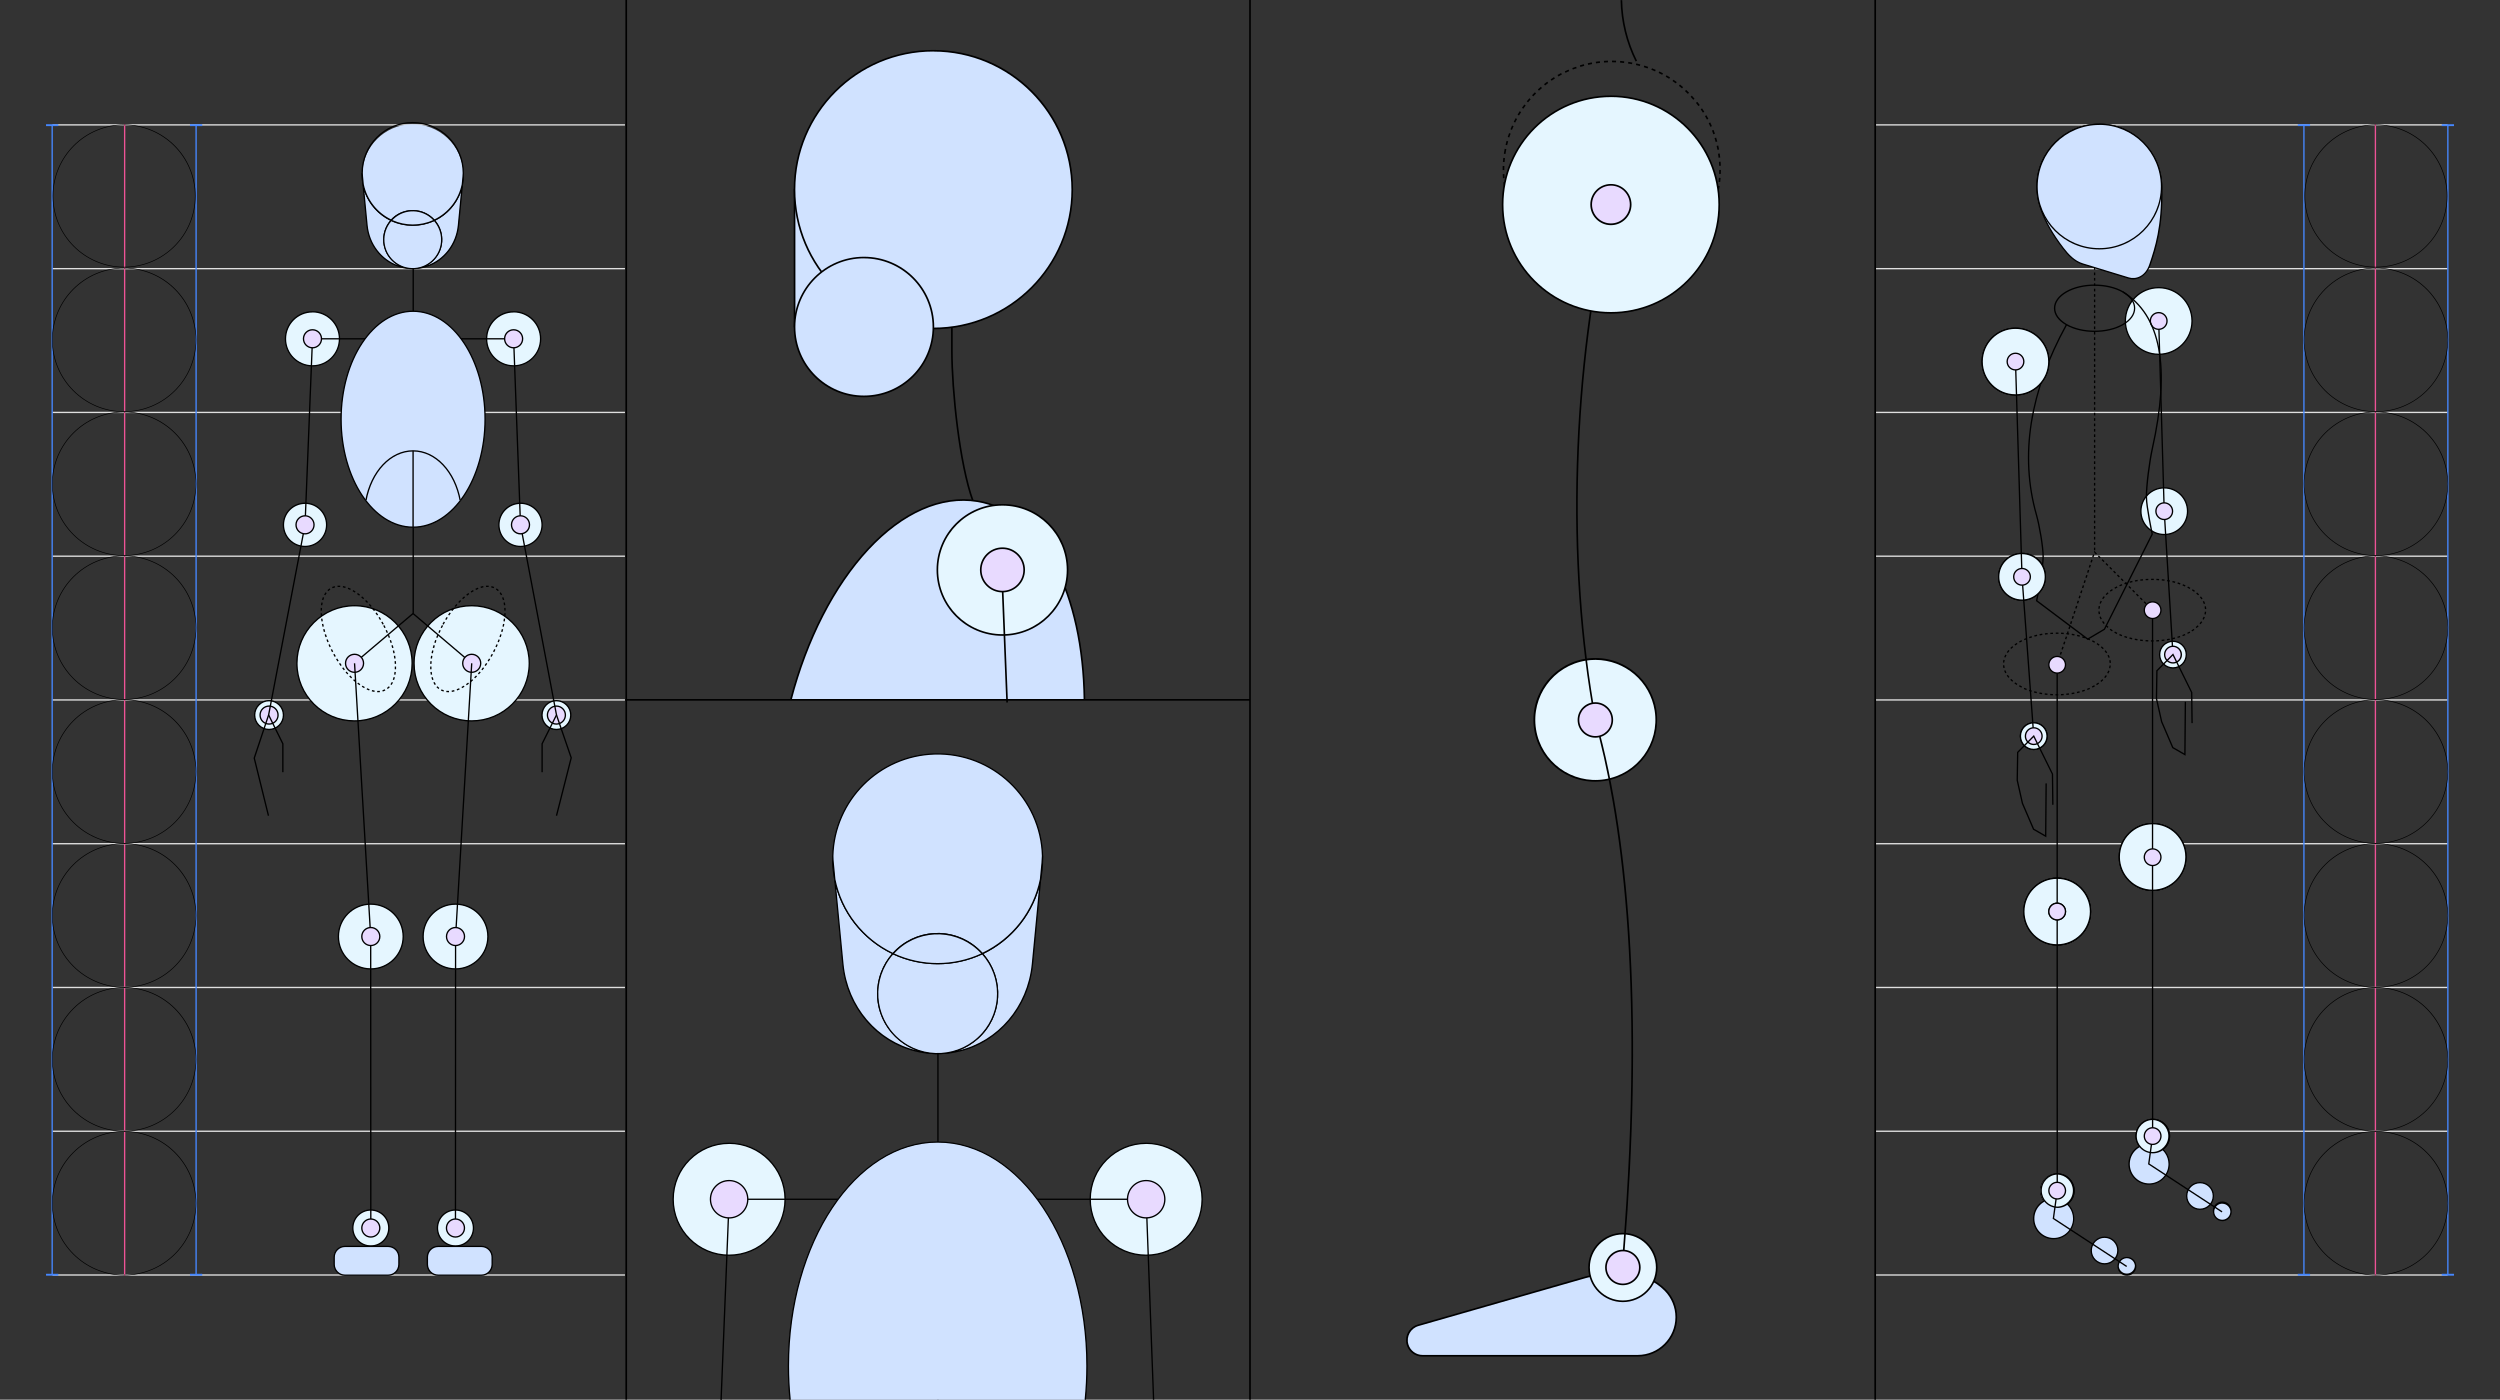 <?xml version="1.0" encoding="utf-8"?>
<!-- Generator: Adobe Illustrator 26.0.2, SVG Export Plug-In . SVG Version: 6.00 Build 0)  -->
<svg version="1.1" id="Layer_1" xmlns="http://www.w3.org/2000/svg" xmlns:xlink="http://www.w3.org/1999/xlink" x="0px" y="0px"
	 viewBox="0 0 1854 1038" style="enable-background:new 0 0 1854 1038;" xml:space="preserve">
<rect x="0" y="0" width="1854" height="1038" fill="#333333" stroke="none"/>
<style type="text/css">
	.st0{fill:#D0E2FF;}
	.st1{fill:#E5F6FF;}
	.st2{fill:#E8DAFF;}
	.st3{fill:#E0E0E0;}
	.st4{fill:#EE5396;}
	.st5{fill:#4587FF;}
	.st6{fill:none;}
</style>
<path class="st0" d="M1175.82,947.24l-124.09,35.58c-4.946,1.419-8.353,5.944-8.35,11.09l0,0c0,6.368,5.162,11.53,11.53,11.53l0,0
	h159.62c15.812,0,28.63-12.818,28.63-28.63l0,0l0,0c-0.003-7.477-2.932-14.655-8.16-20l0,0c-7.335-7.499-17.381-11.727-27.87-11.73
	h-15.88C1186.031,945.077,1180.837,945.804,1175.82,947.24z"/>
<path d="M1214.53,1006.06h-159.62c-6.71,0.021-12.167-5.401-12.189-12.111c-0.017-5.449,3.596-10.244,8.839-11.729l124.09-35.58
	c5.071-1.46,10.323-2.201,15.6-2.2h15.88c10.654,0.028,20.853,4.321,28.32,11.92c11.294,11.55,11.087,30.069-0.463,41.363
	C1229.52,1003.069,1222.177,1006.062,1214.53,1006.06L1214.53,1006.06z M1191.25,945.69c-5.159-0.002-10.293,0.722-15.25,2.15l0,0
	l-124.1,35.58c-5.788,1.675-9.122,7.725-7.448,13.513c1.347,4.654,5.602,7.863,10.448,7.877h159.62
	c15.464-0.014,27.989-12.561,27.975-28.025c-0.007-7.306-2.868-14.32-7.975-19.545c-7.23-7.365-17.11-11.525-27.43-11.55
	L1191.25,945.69z"/>
<circle class="st1" cx="1203.54" cy="939.94" r="25.09"/>
<path d="M1203.54,965.66c-14.205,0-25.72-11.515-25.72-25.72c0-14.205,11.515-25.72,25.72-25.72c14.205,0,25.72,11.515,25.72,25.72
	v0C1229.243,954.138,1217.738,965.643,1203.54,965.66z M1203.54,915.48c-13.514-0.006-24.474,10.946-24.48,24.46
	c-0.006,13.514,10.946,24.474,24.46,24.48s24.474-10.946,24.48-24.46c0-0.007,0-0.013,0-0.02
	C1227.984,926.438,1217.042,915.497,1203.54,915.48z"/>
<circle class="st1" cx="1183.13" cy="533.92" r="45.17"/>
<path d="M1183,579.72c-25.339-0.029-45.856-20.594-45.827-45.933s20.594-45.856,45.933-45.827
	c25.339,0.029,45.856,20.594,45.827,45.933c-0.026,22.56-16.449,41.753-38.733,45.267
	C1187.818,579.534,1185.411,579.722,1183,579.72z M1183.12,489.37c-2.32,0.003-4.637,0.183-6.93,0.54
	c-24.295,3.818-40.895,26.609-37.076,50.904c3.818,24.295,26.609,40.895,50.904,37.076s40.895-26.609,37.076-50.904
	C1223.691,505.334,1205.038,489.378,1183.12,489.37z"/>
<circle class="st1" cx="337.77" cy="910.69" r="13.35"/>
<path d="M337.77,924.54c-7.649,0-13.85-6.201-13.85-13.85c0-7.649,6.201-13.85,13.85-13.85c7.649,0,13.85,6.201,13.85,13.85l0,0
	C351.614,918.337,345.417,924.534,337.77,924.54z M337.77,897.84c-7.097,0-12.85,5.753-12.85,12.85c0,7.097,5.753,12.85,12.85,12.85
	s12.85-5.753,12.85-12.85l0,0C350.614,903.595,344.865,897.846,337.77,897.84L337.77,897.84z"/>
<circle class="st1" cx="274.99" cy="910.69" r="13.35"/>
<path d="M275,924.54c-7.649,0.006-13.854-6.191-13.86-13.84c-0.006-7.649,6.191-13.854,13.84-13.86
	c7.649-0.005,13.854,6.191,13.86,13.84c0,0.003,0,0.007,0,0.01C288.834,918.333,282.643,924.529,275,924.54z M275,897.84
	c-7.097-0.006-12.854,5.743-12.86,12.84c-0.006,7.097,5.743,12.854,12.84,12.86c7.097,0.005,12.854-5.743,12.86-12.84
	c0-0.003,0-0.007,0-0.01C287.829,903.602,282.088,897.857,275,897.84L275,897.84z"/>
<circle class="st1" cx="540.72" cy="889.36" r="41.51"/>
<path d="M540.72,931.38c-23.196,0-42-18.804-42-42s18.804-42,42-42s42,18.804,42,42l0,0C582.681,912.56,563.9,931.341,540.72,931.38
	z M540.72,848.38c-22.644,0-41,18.356-41,41s18.356,41,41,41s41-18.356,41-41l0,0c-0.016-22.642-18.358-40.997-41-41.03V848.38z"/>
<circle class="st1" cx="849.99" cy="889.36" r="41.51"/>
<path d="M850,931.38c-23.196,0-42-18.804-42-42s18.804-42,42-42s42,18.804,42,42l0,0C891.961,912.56,873.18,931.341,850,931.38z
	 M850,848.38c-22.644,0-41,18.356-41,41s18.356,41,41,41s41-18.356,41-41l0,0c-0.016-22.642-18.358-40.997-41-41.03V848.38z"/>
<rect x="695.08" y="781.02" width="1" height="256.97"/>
<polygon points="535.26,1038.2 534.26,1038.16 540.24,888.86 850.47,888.86 850.49,889.35 856,1038 855,1038.03 849.51,889.86 
	541.21,889.86 "/>
<circle class="st2" cx="540.72" cy="889.36" r="13.84"/>
<path d="M540.72,903.7c-7.92,0-14.34-6.42-14.34-14.34s6.42-14.34,14.34-14.34c7.92,0,14.34,6.42,14.34,14.34
	C555.055,897.277,548.637,903.695,540.72,903.7z M540.72,876.03c-7.367,0-13.34,5.973-13.34,13.34s5.973,13.34,13.34,13.34
	s13.34-5.973,13.34-13.34c0-0.003,0-0.007,0-0.01c0.006-7.373-5.967-13.354-13.34-13.36h0V876.03z"/>
<circle class="st2" cx="849.99" cy="889.36" r="13.84"/>
<path d="M850,903.7c-7.92,0-14.34-6.42-14.34-14.34s6.42-14.34,14.34-14.34c7.92,0,14.34,6.42,14.34,14.34
	C864.329,897.275,857.915,903.689,850,903.7z M850,876c-7.367,0-13.34,5.973-13.34,13.34s5.973,13.34,13.34,13.34
	s13.34-5.973,13.34-13.34c0-0.003,0-0.007,0-0.01C863.329,881.969,857.361,876.005,850,876z"/>
<path class="st0" d="M585.94,1038.05c-0.834-8.307-1.251-16.651-1.25-25c0-91.71,49.56-166,110.7-166s110.7,74.34,110.7,166
	c0.005,8.349-0.409,16.693-1.24,25"/>
<path d="M585.44,1038.1c-0.83-8.24-1.25-16.67-1.25-25.06c0-91.83,49.89-166.55,111.2-166.55s111.2,74.72,111.2,166.55
	c0,8.349-0.417,16.693-1.25,25l-1-0.1c0.82-8.19,1.24-16.59,1.24-25c0-91.28-49.43-165.55-110.2-165.55S585.19,921.76,585.19,1013
	c-0.003,8.349,0.414,16.693,1.25,25L585.44,1038.1z"/>
<path class="st0" d="M650.89,736.85c-0.003-10.94,4.048-21.492,11.37-29.62c-22.301-10.506-38.323-30.937-43.21-55.1l6,62.82
	c3.61,37.68,34,66.37,70.28,66.37C670.782,781.303,650.89,761.398,650.89,736.85z"/>
<path d="M695.36,781.82c-36.7,0-67.13-28.73-70.78-66.82l-6-62.83l1-0.14c4.876,23.998,20.787,44.291,42.93,54.75l0.61,0.29
	l-0.45,0.5c-16.204,18.042-14.714,45.805,3.329,62.009c8.074,7.252,18.548,11.256,29.401,11.241L695.36,781.82z M620.2,658.82
	l5.37,56c3.07,32,25.26,57.28,54.1,64.1c-23.252-8.634-35.102-34.483-26.468-57.734c1.887-5.081,4.678-9.779,8.238-13.865
	c-19.95-9.63-34.921-27.218-41.24-48.45L620.2,658.82z"/>
<path class="st0" d="M728.46,707.23c16.392,18.245,14.89,46.324-3.355,62.716c-8.168,7.338-18.764,11.39-29.745,11.374
	c36.29,0,66.67-28.69,70.28-66.37l6-62.82C766.773,676.293,750.759,696.728,728.46,707.23z"/>
<path d="M695.36,781.82v-1c24.251,0.034,43.937-19.598,43.971-43.849c0.015-10.853-3.989-21.327-11.241-29.401l-0.45-0.5l0.61-0.29
	c22.148-10.465,38.058-30.771,42.92-54.78l1,0.14l-6,62.83C762.49,753.09,732.06,781.82,695.36,781.82z M729.27,707.4
	c16.298,18.682,14.366,47.039-4.316,63.337c-4.096,3.573-8.807,6.373-13.904,8.263c28.84-6.82,51-32.11,54.09-64.1l5.37-56
	C764.21,680.155,749.235,697.765,729.27,707.4L729.27,707.4z"/>
<path class="st0" d="M771.66,652.13c1.01-5.048,1.519-10.182,1.52-15.33c0-0.7,0-1.38,0-2.07c0,1.75-0.14,3.51-0.31,5.29
	L771.66,652.13z"/>
<path d="M772.15,652.22l-1-0.14l1.17-12.08c0.16-1.58,0.25-3.25,0.31-5.26h1v0.63c0,0.49,0,1,0,1.46
	C773.645,641.996,773.149,647.151,772.15,652.22z"/>
<path class="st0" d="M617.59,634.73c0,0.69-0.05,1.37-0.05,2.07c-0.002,5.147,0.504,10.282,1.51,15.33L617.89,640
	C617.72,638.24,617.64,636.48,617.59,634.73z"/>
<path d="M618.56,652.22c-1.023-5.077-1.546-10.241-1.56-15.42c0-0.48,0-0.94,0-1.41v-0.68h1c0,2,0.15,3.69,0.3,5.26l1.16,12.11
	L618.56,652.22z"/>
<path class="st0" d="M662.26,707.23c16.269-18.281,44.277-19.911,62.558-3.642c1.284,1.142,2.5,2.359,3.642,3.642
	c22.307-10.497,38.329-30.933,43.2-55.1l1.16-12.13c0.17-1.78,0.26-3.54,0.31-5.29c-1.193-42.951-36.98-76.803-79.931-75.609
	c-41.273,1.147-74.462,34.336-75.609,75.609c0,1.75,0.13,3.51,0.3,5.29l1.16,12.11C623.931,676.281,639.954,696.72,662.26,707.23z"
	/>
<path d="M728.34,707.84l-0.25-0.27c-16.083-18.076-43.775-19.692-61.852-3.609c-1.272,1.132-2.477,2.337-3.609,3.609l-0.25,0.27
	l-0.34-0.16c-22.43-10.593-38.546-31.15-43.48-55.46l-1.16-12.16c-0.16-1.59-0.25-3.28-0.31-5.32
	c1.197-43.227,37.211-77.299,80.438-76.102c41.544,1.151,74.952,34.558,76.102,76.102c-0.06,2.06-0.16,3.75-0.31,5.35l-1.16,12.11
	c-4.917,24.333-21.041,44.913-43.49,55.51L728.34,707.84z M695.34,691.84c12.653,0.024,24.711,5.375,33.22,14.74
	c21.981-10.499,37.758-30.708,42.61-54.58l1.15-12c0.16-1.58,0.25-3.25,0.31-5.26c-1.19-42.675-36.749-76.306-79.424-75.116
	c-41.003,1.143-73.973,34.113-75.116,75.116c0,2,0.15,3.66,0.3,5.23l1.16,12.11c4.857,23.851,20.62,44.042,42.58,54.54
	c8.511-9.368,20.573-14.718,33.23-14.74L695.34,691.84z"/>
<path class="st0" d="M739.83,736.85c0.003-10.94-4.048-21.492-11.37-29.62c-20.967,9.854-45.233,9.854-66.2,0
	c-16.373,18.292-14.817,46.393,3.474,62.766s46.393,14.817,62.766-3.474C735.802,758.364,739.836,747.798,739.83,736.85z"/>
<path d="M695.36,781.82c-24.809,0.026-44.941-20.065-44.966-44.874c-0.011-11.09,4.08-21.792,11.486-30.046l0.25-0.28l0.34,0.16
	c20.835,9.786,44.945,9.786,65.78,0l0.33-0.16l0.25,0.28c16.574,18.452,15.051,46.847-3.401,63.421
	C717.171,777.738,706.46,781.835,695.36,781.82z M662.36,707.82c-16.073,18.225-14.329,46.03,3.897,62.103
	s46.03,14.329,62.103-3.897c14.667-16.63,14.667-41.576,0-58.207C707.434,717.542,683.286,717.542,662.36,707.82z"/>
<path class="st0" d="M695.36,692.38c-12.647-0.001-24.691,5.403-33.1,14.85c20.967,9.854,45.233,9.854,66.2,0
	C720.051,697.784,708.007,692.381,695.36,692.38z"/>
<path d="M695.36,715.12c-11.535,0.032-22.932-2.51-33.36-7.44l-0.6-0.28l0.44-0.5c16.436-18.502,44.759-20.176,63.26-3.74
	c1.319,1.172,2.568,2.42,3.74,3.74l0.45,0.5l-0.61,0.28C718.265,712.607,706.882,715.148,695.36,715.12z M663.08,707.12
	c20.49,9.4,44.06,9.4,64.55,0c-16.353-17.825-44.06-19.018-61.885-2.665C664.819,705.305,663.93,706.194,663.08,707.12z"/>
<rect x="589.23" y="140.62" class="st0" width="104.11" height="101.49"/>
<path d="M694,242.74H588.6V140H694V242.74z M589.89,241.49h102.82V141.25H589.85L589.89,241.49z"/>
<path d="M721,371.93c-10.15-27.92-15.65-82.68-15.71-111.47v-20.21h1.25v20.2c0.06,28.71,5.53,83.26,15.63,111.05L721,371.93z"/>
<path class="st0" d="M586.5,519c24-92.26,82.6-156.48,138.34-147.29c48.47,8,78.27,69.12,79.38,147.28"/>
<path d="M587.1,519.16l-1.21-0.32c11.72-45,32.11-84.77,57.43-112c25.63-27.53,54.62-40.24,81.62-35.78
	c23.59,3.89,43.61,20.37,57.9,47.65c13.84,26.41,21.45,61.07,22,100.24h-1.25c-0.55-39-8.11-73.43-21.85-99.67
	c-14.11-26.92-33.82-43.17-57-47c-26.57-4.38-55.17,8.19-80.51,35.41C619.06,434.77,598.77,474.34,587.1,519.16z"/>
<circle class="st0" cx="692.2" cy="140.62" r="102.98"/>
<path d="M692.2,244.23c-57.222,0.006-103.615-46.378-103.62-103.6c-0.006-57.222,46.378-103.614,103.6-103.62
	c57.222-0.006,103.615,46.378,103.62,103.6c0,0.003,0,0.007,0,0.01C795.734,197.811,749.391,244.158,692.2,244.23z M692.2,38.23
	c-56.532-0.006-102.365,45.818-102.37,102.35c-0.006,56.532,45.818,102.364,102.35,102.37
	c56.524,0.006,102.353-45.806,102.37-102.33C794.484,84.121,748.699,38.336,692.2,38.27V38.23z"/>
<circle class="st0" cx="640.71" cy="242.49" r="51.49"/>
<path d="M640.71,294.6c-28.78-0.006-52.106-23.34-52.1-52.12c0.005-28.78,23.34-52.106,52.12-52.1
	c28.776,0.006,52.1,23.334,52.1,52.11C692.797,271.26,669.48,294.572,640.71,294.6z M640.71,191.6
	c-28.089,0.006-50.856,22.781-50.85,50.87c0.005,28.089,22.781,50.856,50.87,50.85c28.085-0.006,50.85-22.775,50.85-50.86
	c-0.05-28.068-22.802-50.802-50.87-50.83V191.6z"/>
<circle class="st1" cx="743.44" cy="422.65" r="48.27"/>
<path d="M743.44,471.54c-27.007,0.006-48.904-21.883-48.91-48.89c-0.006-27.007,21.883-48.904,48.89-48.91
	c27.007-0.006,48.904,21.883,48.91,48.89c0,0.007,0,0.013,0,0.02C792.302,449.64,770.43,471.512,743.44,471.54z M743.44,375
	c-26.316-0.006-47.654,21.324-47.66,47.64c-0.006,26.316,21.324,47.654,47.64,47.66c26.316,0.006,47.654-21.324,47.66-47.64
	c0-0.003,0-0.007,0-0.01C791.052,396.349,769.741,375.033,743.44,375z"/>
<rect x="744.462" y="424.642" transform="matrix(0.999 -0.04 0.04 0.999 -18.305 30.157)" width="1.251" height="96.497"/>
<rect x="38.89" y="198.74" class="st3" width="424.58" height="1"/>
<rect x="38.89" y="92.12" class="st3" width="424.58" height="1"/>
<rect x="38.89" y="305.35" class="st3" width="424.58" height="1"/>
<rect x="38.89" y="411.97" class="st3" width="424.58" height="1"/>
<rect x="38.89" y="518.58" class="st3" width="424.58" height="1"/>
<rect x="38.89" y="625.2" class="st3" width="424.58" height="1"/>
<rect x="38.89" y="731.81" class="st3" width="424.58" height="1"/>
<rect x="38.89" y="838.43" class="st3" width="424.58" height="1"/>
<rect x="38.89" y="945.04" class="st3" width="424.58" height="1"/>
<rect x="91.93" y="92.12" class="st4" width="1" height="853.92"/>
<rect x="144.93" y="92.82" class="st5" width="1" height="852.52"/>
<rect x="140.88" y="92.12" class="st5" width="9.11" height="1.4"/>
<rect x="140.88" y="944.64" class="st5" width="9.11" height="1.4"/>
<rect x="38.19" y="92.82" class="st5" width="1" height="852.52"/>
<rect x="34.14" y="92.12" class="st5" width="9.11" height="1.4"/>
<rect x="34.14" y="944.64" class="st5" width="9.11" height="1.4"/>
<path d="M92.06,198.34c-29.271,0-53-23.729-53-53s23.729-53,53-53s53,23.729,53,53C145.021,174.595,121.315,198.301,92.06,198.34z
	 M92.06,92.83c-29-0.006-52.514,23.5-52.52,52.5c-0.006,29,23.5,52.514,52.5,52.52s52.514-23.5,52.52-52.5c0-0.003,0-0.007,0-0.01
	C144.527,116.357,121.043,92.869,92.06,92.83z"/>
<path d="M92.06,945.84c-29.547,0-53.5-23.953-53.5-53.5s23.953-53.5,53.5-53.5s53.5,23.953,53.5,53.5l0,0
	C145.527,921.874,121.594,945.807,92.06,945.84z M92.06,839.34c-29.271,0-53,23.729-53,53s23.729,53,53,53s53-23.729,53-53
	C145.027,863.083,121.317,839.373,92.06,839.34z"/>
<path d="M92.06,839.12c-29.547,0-53.5-23.953-53.5-53.5s23.953-53.5,53.5-53.5s53.5,23.953,53.5,53.5l0,0
	C145.527,815.154,121.594,839.087,92.06,839.12z M92.06,732.62c-29.271,0-53,23.729-53,53s23.729,53,53,53s53-23.729,53-53
	C145.021,756.365,121.315,732.659,92.06,732.62z"/>
<path d="M92.06,732.41c-29.547,0-53.5-23.953-53.5-53.5s23.953-53.5,53.5-53.5s53.5,23.953,53.5,53.5
	C145.527,708.443,121.594,732.377,92.06,732.41z M92.06,625.91c-29.271,0-53,23.729-53,53s23.729,53,53,53s53-23.729,53-53l0,0
	C145.027,649.653,121.317,625.943,92.06,625.91z"/>
<path d="M92.06,625.69c-29.547,0-53.5-23.953-53.5-53.5s23.953-53.5,53.5-53.5s53.5,23.953,53.5,53.5
	C145.527,601.724,121.594,625.657,92.06,625.69z M92.06,519.19c-29.271,0-53,23.729-53,53s23.729,53,53,53s53-23.729,53-53l0,0
	C145.021,542.935,121.315,519.229,92.06,519.19z"/>
<path d="M92.06,519c-29.547,0-53.5-23.953-53.5-53.5S62.513,412,92.06,412s53.5,23.953,53.5,53.5l0,0
	C145.527,495.034,121.594,518.967,92.06,519z M92.06,412.5c-29.271,0-53,23.729-53,53s23.729,53,53,53s53-23.729,53-53l0,0
	c-0.022-29.265-23.735-52.987-53-53.02V412.5z"/>
<path d="M92.06,412.27c-29.547,0-53.5-23.953-53.5-53.5s23.953-53.5,53.5-53.5s53.5,23.953,53.5,53.5l0,0
	C145.527,388.304,121.594,412.237,92.06,412.27z M92.06,305.77c-29.271,0-53,23.729-53,53s23.729,53,53,53s53-23.729,53-53l0,0
	C145.027,329.513,121.317,305.803,92.06,305.77z"/>
<path d="M92.06,305.55c-29.547,0-53.5-23.953-53.5-53.5s23.953-53.5,53.5-53.5s53.5,23.953,53.5,53.5l0,0
	C145.527,281.584,121.594,305.517,92.06,305.55z M92.06,199.05c-29.271,0-53,23.729-53,53s23.729,53,53,53s53-23.729,53-53l0,0
	C145.021,222.795,121.315,199.089,92.06,199.05L92.06,199.05z"/>
<rect x="1390.55" y="198.74" class="st3" width="424.58" height="1"/>
<rect x="1390.55" y="92.12" class="st3" width="424.58" height="1"/>
<rect x="1390.55" y="305.35" class="st3" width="424.58" height="1"/>
<rect x="1390.55" y="411.97" class="st3" width="424.58" height="1"/>
<rect x="1390.55" y="518.58" class="st3" width="424.58" height="1"/>
<rect x="1390.55" y="625.2" class="st3" width="424.58" height="1"/>
<rect x="1390.55" y="731.81" class="st3" width="424.58" height="1"/>
<rect x="1390.55" y="838.43" class="st3" width="424.58" height="1"/>
<rect x="1390.55" y="945.04" class="st3" width="424.58" height="1"/>
<rect x="1761.1" y="92.12" class="st4" width="1" height="853.92"/>
<rect x="1708.09" y="92.82" class="st5" width="1" height="852.52"/>
<rect x="1704.04" y="92.12" class="st5" width="9.11" height="1.4"/>
<rect x="1704.04" y="944.64" class="st5" width="9.11" height="1.4"/>
<rect x="1814.83" y="92.82" class="st5" width="1" height="852.52"/>
<rect x="1810.78" y="92.12" class="st5" width="9.11" height="1.4"/>
<rect x="1810.78" y="944.64" class="st5" width="9.11" height="1.4"/>
<path d="M1762,198.34c-29.271,0-53-23.729-53-53s23.729-53,53-53s53,23.729,53,53C1814.961,174.595,1791.255,198.301,1762,198.34z
	 M1762,92.83c-29,0-52.51,23.51-52.51,52.51s23.51,52.51,52.51,52.51s52.51-23.51,52.51-52.51
	C1814.477,116.353,1790.987,92.863,1762,92.83z"/>
<path d="M1762,945.84c-29.547,0-53.5-23.953-53.5-53.5s23.953-53.5,53.5-53.5s53.5,23.953,53.5,53.5l0,0
	C1815.467,921.874,1791.534,945.807,1762,945.84z M1762,839.34c-29.271,0-53,23.729-53,53s23.729,53,53,53s53-23.729,53-53
	C1814.967,863.083,1791.257,839.373,1762,839.34z"/>
<path d="M1762,839.12c-29.547,0-53.5-23.953-53.5-53.5s23.953-53.5,53.5-53.5s53.5,23.953,53.5,53.5l0,0
	C1815.467,815.154,1791.534,839.087,1762,839.12z M1762,732.62c-29.271,0-53,23.729-53,53s23.729,53,53,53s53-23.729,53-53
	C1814.961,756.365,1791.255,732.659,1762,732.62z"/>
<path d="M1762,732.41c-29.547,0-53.5-23.953-53.5-53.5s23.953-53.5,53.5-53.5s53.5,23.953,53.5,53.5
	C1815.467,708.443,1791.534,732.377,1762,732.41z M1762,625.91c-29.271,0-53,23.729-53,53s23.729,53,53,53s53-23.729,53-53l0,0
	C1814.967,649.653,1791.257,625.943,1762,625.91z"/>
<path d="M1762,625.69c-29.547,0-53.5-23.953-53.5-53.5s23.953-53.5,53.5-53.5s53.5,23.953,53.5,53.5
	C1815.467,601.724,1791.534,625.657,1762,625.69z M1762,519.19c-29.271,0-53,23.729-53,53s23.729,53,53,53s53-23.729,53-53l0,0
	C1814.961,542.935,1791.255,519.229,1762,519.19z"/>
<path d="M1762,519c-29.547,0-53.5-23.953-53.5-53.5s23.953-53.5,53.5-53.5s53.5,23.953,53.5,53.5l0,0
	C1815.467,495.034,1791.534,518.967,1762,519z M1762,412.5c-29.271,0-53,23.729-53,53s23.729,53,53,53s53-23.729,53-53l0,0
	c-0.022-29.265-23.735-52.987-53-53.02V412.5z"/>
<path d="M1762,412.27c-29.547,0-53.5-23.953-53.5-53.5s23.953-53.5,53.5-53.5s53.5,23.953,53.5,53.5l0,0
	C1815.467,388.304,1791.534,412.237,1762,412.27z M1762,305.77c-29.271,0-53,23.729-53,53s23.729,53,53,53s53-23.729,53-53l0,0
	C1814.967,329.513,1791.257,305.803,1762,305.77z"/>
<path d="M1762,305.55c-29.547,0-53.5-23.953-53.5-53.5s23.953-53.5,53.5-53.5s53.5,23.953,53.5,53.5l0,0
	C1815.467,281.584,1791.534,305.517,1762,305.55z M1762,199.05c-29.271,0-53,23.729-53,53s23.729,53,53,53s53-23.729,53-53l0,0
	C1814.961,222.795,1791.255,199.089,1762,199.05L1762,199.05z"/>
<path d="M1195.36,206.81c-1.013,0-2.013-0.02-3-0.06l0.05-1.25c1,0,2,0.06,3,0.06L1195.36,206.81z M1198.36,206.75l-0.05-1.25
	c1,0,2-0.09,3-0.17l0.1,1.25c-1.01,0.08-2.02,0.13-3.03,0.17H1198.36z M1189.3,206.58c-1-0.08-2-0.17-3-0.28l0.14-1.25
	c1,0.12,2,0.21,3,0.28L1189.3,206.58z M1204.4,206.3l-0.15-1.25c1-0.11,2-0.24,3-0.39l0.19,1.24c-1.02,0.15-2.02,0.28-3.02,0.4
	H1204.4z M1183.29,205.9c-0.94-0.14-1.88-0.3-2.82-0.47h-0.16l0.22-1.23h0.19c0.91,0.16,1.83,0.32,2.76,0.46L1183.29,205.9z
	 M1210.39,205.39l-0.24-1.23c1-0.19,1.95-0.39,2.92-0.62l0.28,1.22c-0.96,0.24-1.95,0.44-2.94,0.63L1210.39,205.39z M1177.39,204.79
	c-0.987-0.227-1.967-0.467-2.94-0.72l0.32-1.21c1,0.25,1.92,0.49,2.89,0.71L1177.39,204.79z M1216.33,204.03l-0.33-1.21
	c1-0.26,1.92-0.53,2.86-0.83l0.38,1.2c-0.987,0.3-1.963,0.57-2.93,0.81L1216.33,204.03z M1171.55,203.24c-1-0.3-1.93-0.61-2.88-0.94
	l0.41-1.18c0.94,0.32,1.88,0.63,2.83,0.92L1171.55,203.24z M1222.11,202.24l-0.42-1.18c0.94-0.333,1.87-0.683,2.79-1.05l0.46,1.17
	c-0.94,0.37-1.94,0.72-2.85,1.06L1222.11,202.24z M1165.84,201.24c-0.94-0.37-1.87-0.76-2.8-1.15l0.5-1.15
	c0.91,0.39,1.83,0.77,2.75,1.13L1165.84,201.24z M1227.74,199.99l-0.51-1.14c0.91-0.4,1.82-0.82,2.71-1.25l0.54,1.13
	c-0.92,0.46-1.84,0.88-2.76,1.27L1227.74,199.99z M1160.29,198.83c-0.91-0.43-1.81-0.89-2.7-1.36l0.58-1.1
	c0.88,0.46,1.77,0.9,2.66,1.33L1160.29,198.83z M1233.18,197.36l-0.58-1.1c0.87-0.47,1.74-0.95,2.6-1.45l0.63,1.08
	c-0.9,0.53-1.78,1.02-2.67,1.49L1233.18,197.36z M1154.92,196c-0.873-0.5-1.733-1.02-2.58-1.56l0.66-1c0.84,0.52,1.69,1,2.55,1.52
	L1154.92,196z M1238.39,194.31l-0.66-1.06c0.84-0.53,1.67-1.07,2.48-1.63l0.71,1c-0.83,0.64-1.67,1.19-2.53,1.73V194.31z
	 M1149.81,192.8c-0.83-0.57-1.65-1.15-2.46-1.75l0.74-1c0.8,0.58,1.6,1.16,2.42,1.71L1149.81,192.8z M1243.38,190.9l-0.74-1
	c0.8-0.59,1.58-1.2,2.36-1.82l0.78,1c-0.78,0.65-1.59,1.26-2.4,1.86V190.9z M1145,189.26c-0.79-0.63-1.56-1.27-2.32-1.92l0.81-1
	c0.75,0.65,1.52,1.28,2.29,1.89L1145,189.26z M1248.16,187.17l-0.82-0.94c0.75-0.65,1.49-1.31,2.22-2l0.85,0.92
	c-0.773,0.7-1.54,1.373-2.3,2.02H1248.16z M1140.42,185.33c-0.74-0.68-1.46-1.38-2.18-2.09l0.89-0.89c0.7,0.7,1.41,1.39,2.14,2.06
	L1140.42,185.33z M1252.58,183.07l-0.88-0.89c0.7-0.7,1.39-1.41,2.06-2.14l0.92,0.85c-0.68,0.74-1.43,1.47-2.15,2.18H1252.58z
	 M1136.15,181.07c-0.69-0.74-1.36-1.49-2-2.25l0.94-0.82c0.65,0.75,1.31,1.49,2,2.22L1136.15,181.07z M1256.69,178.64l-0.94-0.81
	c0.64-0.75,1.28-1.51,1.9-2.29l1,0.78c-0.71,0.79-1.35,1.56-2.01,2.32L1256.69,178.64z M1132.2,176.5c-0.63-0.79-1.25-1.59-1.85-2.4
	l1-0.74c0.6,0.8,1.2,1.58,1.82,2.36L1132.2,176.5z M1260.46,173.93l-1-0.74c0.59-0.8,1.16-1.61,1.72-2.43l1,0.71
	c-0.59,0.83-1.18,1.65-1.77,2.46L1260.46,173.93z M1128.59,171.65c-0.57-0.84-1.12-1.68-1.66-2.53l1.06-0.67
	c0.53,0.84,1.07,1.67,1.64,2.49L1128.59,171.65z M1263.86,168.95l-1.06-0.67c0.53-0.83,1-1.68,1.54-2.54l1.08,0.63
	c-0.54,0.873-1.077,1.75-1.61,2.63L1263.86,168.95z M1125.36,166.54c-0.5-0.873-0.99-1.753-1.47-2.64l1.11-0.59
	c0.46,0.87,1,1.74,1.44,2.6L1125.36,166.54z M1266.88,163.72l-1.11-0.58c0.47-0.88,0.91-1.76,1.35-2.66l1.12,0.54
	c-0.49,0.91-0.94,1.81-1.41,2.7H1266.88z M1122.52,161.2c-0.44-0.91-0.87-1.82-1.27-2.74l1.14-0.51c0.4,0.91,0.82,1.81,1.25,2.7
	L1122.52,161.2z M1269.52,158.27l-1.14-0.5c0.39-0.9,0.77-1.82,1.13-2.75l1.17,0.46c-0.44,0.94-0.83,1.87-1.23,2.79H1269.52z
	 M1120,155.67c-0.37-0.94-0.73-1.89-1.07-2.84l1.18-0.41c0.327,0.933,0.66,1.863,1,2.79L1120,155.67z M1271.63,152.67l-1.18-0.41
	c0.32-0.94,0.63-1.88,0.92-2.83l1.2,0.37c-0.27,0.94-0.57,1.9-0.91,2.85L1271.63,152.67z M1118,150c-0.3-1-0.59-1.93-0.85-2.9
	l1.2-0.33c0.26,1,0.54,1.91,0.84,2.86L1118,150z M1273.43,146.91l-1.21-0.32c0.26-1,0.49-1.92,0.72-2.89l1.21,0.28
	c-0.21,0.94-0.45,1.92-0.71,2.89L1273.43,146.91z M1116.43,144.16c-0.23-1-0.44-2-0.63-3l1.23-0.24c0.18,1,0.39,2,0.61,2.92
	L1116.43,144.16z M1274.78,141l-1.23-0.23l0.06-0.33c0.17-0.87,0.31-1.74,0.44-2.61l1.24,0.19c-0.13,0.88-0.28,1.77-0.45,2.65
	L1274.78,141z M1115.27,138.19c-0.15-1-0.29-2-0.4-3l1.24-0.14c0.11,1,0.25,2,0.4,2.95L1115.27,138.19z M1275.69,135l-1.24-0.14
	c0.11-1,0.21-2,0.28-3l1.25,0.1C1275.9,133,1275.81,134,1275.69,135z M1114.58,132.15c-0.08-1-0.14-2-0.18-3l1.25-0.06
	c0,1,0.1,2,0.18,3L1114.58,132.15z M1276.15,129h-1.24c0-1,0.06-2,0.06-3h1.25C1276.22,127,1276.2,128,1276.15,129z M1115.59,126.13
	h-1.25V126c0-1,0-1.91,0.05-2.87h1.25c0,1-0.05,1.89-0.05,2.83V126.13z M1274.92,123c0-1-0.09-2-0.16-3l1.24-0.1
	c0.08,1,0.13,2,0.17,3L1274.92,123z M1115.8,120.18l-1.25-0.09c0.08-1,0.17-2,0.28-3l1.24,0.14c-0.07,0.96-0.2,1.95-0.27,2.93
	V120.18z M1274.49,117c-0.11-1-0.24-2-0.39-3l1.24-0.18c0.14,1,0.28,2,0.39,3L1274.49,117z M1116.49,114.2l-1.23-0.18
	c0.14-1,0.31-2,0.49-3l0.13-0.67l1.23,0.24l-0.13,0.66c-0.22,1.04-0.38,2.02-0.53,2.99L1116.49,114.2z M1273.64,111.1
	c-0.18-1-0.38-2-0.6-2.92l1.22-0.27c0.22,1,0.43,2,0.61,3L1273.64,111.1z M1117.73,107.7l-1.22-0.29c0.23-1,0.48-2,0.74-2.93
	l1.21,0.33c-0.3,1-0.54,1.96-0.77,2.93L1117.73,107.7z M1272.32,105.29c-0.26-1-0.53-1.92-0.82-2.86l1.19-0.37
	c0.3,0.96,0.58,1.93,0.84,2.91L1272.32,105.29z M1119.32,101.96l-1.19-0.38c0.3-1,0.62-1.92,1-2.87l1.17,0.42
	c-0.44,0.97-0.75,1.87-1.05,2.87L1119.32,101.96z M1270.6,99.59c-0.33-0.93-0.68-1.87-1-2.79l1.17-0.46c0.36,0.94,0.71,1.89,1,2.84
	L1270.6,99.59z M1121.31,96.35l-1.16-0.47c0.37-0.94,0.76-1.86,1.17-2.78l1.14,0.5c-0.46,0.95-0.85,1.86-1.22,2.79L1121.31,96.35z
	 M1268.42,94.05c-0.39-0.91-0.81-1.81-1.24-2.71l1.13-0.54c0.43,0.91,0.85,1.83,1.26,2.75L1268.42,94.05z M1123.71,90.9l-1.12-0.54
	c0.44-0.91,0.9-1.81,1.37-2.7l1.11,0.59c-0.54,0.92-0.99,1.8-1.43,2.69L1123.71,90.9z M1265.84,88.68c-0.46-0.88-0.94-1.74-1.44-2.6
	l1.08-0.63c0.51,0.87,1,1.76,1.47,2.65L1265.84,88.68z M1126.51,85.68l-1.08-0.64c0.51-0.87,1-1.72,1.57-2.57l1.06,0.67
	c-0.6,0.86-1.12,1.7-1.62,2.56L1126.51,85.68z M1262.87,83.54c-0.53-0.84-1.07-1.67-1.63-2.49l1-0.7c0.57,0.83,1.12,1.67,1.66,2.53
	L1262.87,83.54z M1129.7,80.66l-1-0.71c0.57-0.83,1.16-1.64,1.76-2.45l1,0.75c-0.69,0.81-1.27,1.62-1.83,2.43L1129.7,80.66z
	 M1259.52,78.66c-0.58-0.8-1.19-1.58-1.8-2.36l1-0.78c0.63,0.79,1.24,1.59,1.84,2.4L1259.52,78.66z M1133.25,75.94l-1-0.78
	c0.63-0.79,1.27-1.56,1.93-2.32l0.95,0.82c-0.69,0.73-1.33,1.49-1.95,2.26L1133.25,75.94z M1255.75,74c-0.64-0.75-1.3-1.49-2-2.22
	l0.91-0.85c0.69,0.74,1.36,1.5,2,2.26L1255.75,74z M1137.08,71.46l-0.91-0.86c0.68-0.73,1.39-1.46,2.1-2.16l0.88,0.89
	c-0.7,0.68-1.39,1.383-2.07,2.11V71.46z M1251.72,69.64c-0.7-0.71-1.41-1.4-2.14-2.07l0.85-0.92c0.74,0.69,1.46,1.39,2.17,2.11
	L1251.72,69.64z M1141.3,67.25l-0.84-0.92c0.74-0.68,1.49-1.35,2.26-2l0.81,1C1142.77,65.92,1142,66.58,1141.3,67.25z
	 M1247.37,65.56c-0.75-0.65-1.51-1.28-2.28-1.9l0.78-1c0.79,0.63,1.56,1.28,2.32,1.94L1247.37,65.56z M1145.83,63.39l-0.78-1
	c0.79-0.62,1.59-1.23,2.41-1.83l0.73,1C1147.39,62.18,1146.6,62.78,1145.83,63.39z M1242.74,61.84c-0.8-0.59-1.6-1.16-2.42-1.72
	l0.71-1c0.83,0.57,1.65,1.15,2.45,1.75L1242.74,61.84z M1150.63,59.84l-0.7-1c0.83-0.56,1.68-1.11,2.53-1.65l0.66,1.06
	c-0.84,0.53-1.67,1.07-2.49,1.63V59.84z M1237.84,58.44c-0.83-0.52-1.68-1-2.54-1.53l0.63-1.08c0.867,0.5,1.727,1.02,2.58,1.56
	L1237.84,58.44z M1155.68,56.69l-0.62-1.09c0.87-0.5,1.76-1,2.65-1.45l0.58,1.1c-0.86,0.5-1.73,0.993-2.61,1.48L1155.68,56.69z
	 M1232.68,55.46c-0.87-0.46-1.76-0.91-2.65-1.35l0.54-1.12c0.91,0.44,1.81,0.89,2.7,1.37L1232.68,55.46z M1161,54l-0.54-1.13
	c0.91-0.43,1.83-0.85,2.75-1.25l0.5,1.14C1162.75,53.12,1161.84,53.53,1161,54z M1227.4,52.95c-0.91-0.4-1.83-0.78-2.75-1.15
	l0.46-1.16c0.94,0.37,1.87,0.76,2.79,1.16L1227.4,52.95z M1166.46,51.63l-0.45-1.16c0.94-0.37,1.89-0.72,2.84-1l0.41,1.18
	c-0.99,0.24-1.92,0.58-2.85,0.94L1166.46,51.63z M1221.86,50.76c-0.93-0.32-1.87-0.64-2.82-0.93l0.37-1.19
	c1,0.29,1.92,0.61,2.87,0.94L1221.86,50.76z M1172,49.64l-0.36-1.2c1-0.29,1.93-0.57,2.91-0.83l0.32,1.21
	C1174,49.07,1173,49.34,1172,49.64z M1216.09,48.96c-1-0.26-1.92-0.5-2.89-0.72l0.28-1.22c1,0.23,2,0.47,2.93,0.73L1216.09,48.96z
	 M1177.76,48.11l-0.27-1.22c1-0.22,2-0.43,3-0.61l0.23,1.23c-0.97,0.18-1.95,0.38-2.92,0.6H1177.76z M1210.29,47.62l-0.49-0.09
	c-0.82-0.15-1.63-0.29-2.44-0.41l0.19-1.24c0.82,0.13,1.65,0.27,2.47,0.42l0.51,0.1L1210.29,47.62z M1183.63,47.02l-0.19-1.24
	c1-0.15,2-0.27,3-0.38l0.14,1.24c-0.94,0.11-1.93,0.23-2.91,0.36L1183.63,47.02z M1204.41,46.72c-0.987-0.12-1.987-0.22-3-0.3
	l0.1-1.24c1,0.08,2,0.18,3,0.29L1204.41,46.72z M1189.55,46.37l-0.09-1.24c1-0.07,2-0.13,3-0.16v1.25
	c-0.927,0.033-1.883,0.083-2.87,0.15L1189.55,46.37z M1198.47,46.25c-1,0-2-0.07-3-0.07v-1.25c1,0,2,0,3,0.07V46.25z"/>
<path d="M1212.94,45.61c-7.053-14.16-10.858-29.714-11.14-45.53h1.25c0.278,15.631,4.036,31.003,11,45L1212.94,45.61z"/>
<rect x="1182.592" y="136.572" transform="matrix(0.184 -0.983 0.983 0.184 842.68 1288.976)" class="st5" width="29.8" height="1"/>
<path d="M1204.16,935.47l-1.24-0.07c0.08-1.49,0.31-4.39,0.63-8.39c16.45-204.56-2.36-326.58-21-392.92
	c-21.77-117.45-17.46-260.44,11.52-382.54l1.21,0.29c-28.93,121.94-33.24,264.73-11.52,382c26.8,95.22,34.09,231.24,21.06,393.3
	C1204.48,931.1,1204.25,934,1204.16,935.47z"/>
<circle class="st1" cx="1194.65" cy="151.69" r="80.3"/>
<path d="M1194.65,232.62c-44.696,0-80.93-36.234-80.93-80.93s36.234-80.93,80.93-80.93s80.93,36.234,80.93,80.93
	C1275.542,196.37,1239.33,232.581,1194.65,232.62z M1194.65,72.02c-44.006,0-79.68,35.674-79.68,79.68s35.674,79.68,79.68,79.68
	c44.006,0,79.68-35.674,79.68-79.68c0-0.003,0-0.007,0-0.01c-0.039-43.992-35.688-79.646-79.68-79.69V72.02z"/>
<circle class="st2" cx="1194.65" cy="151.69" r="14.66"/>
<path d="M1194.65,167c-8.444,0-15.29-6.846-15.29-15.29c0-8.444,6.846-15.29,15.29-15.29c8.444,0,15.29,6.846,15.29,15.29
	C1209.929,160.15,1203.09,166.989,1194.65,167z M1194.65,137.68c-7.732,0-14,6.268-14,14s6.268,14,14,14s14-6.268,14-14
	c0.011-7.732-6.248-14.009-13.98-14.02c-0.007,0-0.013,0-0.02,0V137.68z"/>
<circle class="st2" cx="1183.13" cy="533.92" r="12.55"/>
<path d="M1183.13,547.09c-7.274,0-13.17-5.896-13.17-13.17s5.896-13.17,13.17-13.17c7.274,0,13.17,5.896,13.17,13.17
	C1196.289,541.189,1190.399,547.079,1183.13,547.09z M1183.13,522c-6.583,0-11.92,5.337-11.92,11.92s5.337,11.92,11.92,11.92
	c6.583,0,11.92-5.337,11.92-11.92C1195.045,527.339,1189.711,522.005,1183.13,522z"/>
<circle class="st2" cx="1203.54" cy="939.94" r="12.55"/>
<path d="M1203.54,953.12c-7.279,0.005-13.184-5.891-13.19-13.17s5.891-13.184,13.17-13.19c7.279-0.005,13.184,5.891,13.19,13.17
	c0,0.003,0,0.007,0,0.01C1216.705,947.213,1210.813,953.109,1203.54,953.12z M1203.54,928.02c-6.589-0.005-11.934,5.331-11.94,11.92
	s5.331,11.934,11.92,11.94s11.934-5.331,11.94-11.92c0-0.007,0-0.013,0-0.02c0.005-6.589-5.331-11.934-11.92-11.94l0,0V928.02z"/>
<circle class="st1" cx="1600.89" cy="238.03" r="24.72"/>
<path d="M1600.89,263.26c-13.934,0-25.23-11.296-25.23-25.23s11.296-25.23,25.23-25.23c13.922,0,25.213,11.278,25.23,25.2
	C1626.125,251.941,1614.831,263.249,1600.89,263.26z M1600.89,213.81c-13.382,0-24.23,10.848-24.23,24.23
	c0,13.382,10.848,24.23,24.23,24.23s24.23-10.848,24.23-24.23c0-0.013,0-0.027,0-0.04
	C1625.087,224.638,1614.252,213.821,1600.89,213.81L1600.89,213.81z"/>
<circle class="st1" cx="1604.99" cy="379.1" r="17.31"/>
<path d="M1605,396.91c-9.836,0.005-17.814-7.964-17.82-17.8s7.964-17.814,17.8-17.82s17.814,7.964,17.82,17.8
	c0,0.003,0,0.007,0,0.01C1622.789,388.928,1614.828,396.893,1605,396.91z M1605,362.29c-9.284-0.005-16.814,7.516-16.82,16.8
	s7.516,16.814,16.8,16.82s16.814-7.516,16.82-16.8c0-0.003,0-0.007,0-0.01C1621.789,369.825,1614.275,362.307,1605,362.29z"/>
<circle class="st1" cx="1611.47" cy="485.45" r="9.89"/>
<path d="M1611.47,495.84c-5.738,0.017-10.403-4.622-10.42-10.36c-0.017-5.738,4.622-10.403,10.36-10.42l0,0h0.06
	c5.715,0,10.357,4.615,10.39,10.33l0,0c0.028,5.736-4.594,10.411-10.33,10.45H1611.47z M1611.47,476.06L1611.47,476.06
	c-5.186,0.002-9.388,4.208-9.386,9.394c0.002,5.183,4.203,9.384,9.386,9.386h0.06c5.186-0.033,9.363-4.264,9.33-9.45c0,0,0,0,0,0
	l0,0C1620.827,480.227,1616.633,476.06,1611.47,476.06z"/>
<polygon points="1610.97,485.42 1604.49,379.13 1600.39,238.05 1601.39,238.02 1605.48,379.08 1611.97,485.36 "/>
<circle class="st2" cx="1604.99" cy="379.1" r="6.18"/>
<path d="M1605,385.78c-3.689,0-6.68-2.991-6.68-6.68s2.991-6.68,6.68-6.68c3.689,0,6.68,2.991,6.68,6.68
	C1611.675,382.787,1608.687,385.775,1605,385.78z M1605,373.42c-3.137,0-5.68,2.543-5.68,5.68s2.543,5.68,5.68,5.68
	s5.68-2.543,5.68-5.68C1610.675,375.965,1608.135,373.425,1605,373.42z"/>
<circle class="st2" cx="1600.89" cy="238.03" r="6.18"/>
<path d="M1600.89,244.72c-3.695,0.005-6.694-2.985-6.7-6.68c-0.005-3.695,2.985-6.694,6.68-6.7s6.694,2.985,6.7,6.68
	c0,0.003,0,0.007,0,0.01C1607.57,241.721,1604.581,244.715,1600.89,244.72z M1600.89,232.35c-3.142-0.005-5.694,2.538-5.7,5.68
	s2.538,5.694,5.68,5.7c3.143,0.005,5.694-2.538,5.7-5.68c0-0.007,0-0.013,0-0.02C1606.565,234.895,1604.025,232.355,1600.89,232.35z
	"/>
<circle class="st2" cx="1611.47" cy="485.45" r="6.18"/>
<path d="M1611.47,492.13c-3.689-0.005-6.676-3.001-6.67-6.69c0.005-3.682,2.989-6.665,6.67-6.67c3.68,0,6.676,2.96,6.72,6.64l0,0
	c0.017,3.691-2.959,6.698-6.65,6.72L1611.47,492.13z M1611.47,479.77L1611.47,479.77c-3.137,0.005-5.676,2.552-5.671,5.689
	c0.005,3.13,2.541,5.666,5.671,5.671l0,0c3.136-0.027,5.661-2.584,5.65-5.72l0,0C1617.093,482.303,1614.578,479.792,1611.47,479.77
	L1611.47,479.77z"/>
<circle class="st1" cx="1525.758" cy="882.952" r="12.36"/>
<path d="M1525.73,895.81c-7.102-0.015-12.848-5.785-12.832-12.888s5.786-12.847,12.888-12.832c3.057,0.007,6.012,1.102,8.334,3.09
	l0,0c5.395,4.62,6.023,12.738,1.403,18.133c-2.22,2.593-5.38,4.196-8.783,4.457C1526.4,895.8,1526.07,895.81,1525.73,895.81z
	 M1525.73,871.09c-6.55-0.001-11.861,5.308-11.862,11.858c-0.001,6.55,5.308,11.861,11.858,11.862
	c6.55,0.001,11.861-5.308,11.862-11.858c0.001-3.466-1.515-6.759-4.148-9.012c-2.139-1.833-4.862-2.844-7.68-2.85H1525.73z"/>
<circle class="st0" cx="1522.97" cy="903.74" r="14.83"/>
<path d="M1523,919.08c-0.895-0.002-1.788-0.079-2.67-0.23c-8.346-1.457-13.93-9.404-12.473-17.75
	c1.457-8.346,9.404-13.93,17.75-12.473c4.008,0.7,7.575,2.963,9.914,6.293l0,0c4.866,6.942,3.182,16.514-3.76,21.38
	C1529.192,918.1,1526.135,919.07,1523,919.08z M1523,889.41c-7.914,0.014-14.318,6.442-14.304,14.356
	c0.014,7.914,6.442,14.318,14.356,14.304c7.914-0.014,14.318-6.442,14.304-14.356c-0.005-2.94-0.915-5.808-2.606-8.214l0,0
	C1532.061,891.675,1527.676,889.401,1523,889.41L1523,889.41z"/>
<circle class="st0" cx="1560.75" cy="927.39" r="9.89"/>
<path d="M1560.75,937.78L1560.75,937.78c-5.738,0-10.39-4.652-10.39-10.39s4.652-10.39,10.39-10.39l0,0
	c5.738,0,10.39,4.652,10.39,10.39S1566.488,937.78,1560.75,937.78z M1560.75,918c-5.186,0-9.39,4.204-9.39,9.39
	s4.204,9.39,9.39,9.39l0,0c5.186-0.011,9.381-4.223,9.371-9.409c-0.005-2.469-0.983-4.837-2.721-6.591l0,0
	c-1.755-1.771-4.147-2.765-6.64-2.76L1560.75,918z"/>
<circle class="st0" cx="1577.29" cy="939.12" r="6.47"/>
<path d="M1577.28,946.1c-3.638-0.02-6.654-2.823-6.94-6.45c-0.305-3.854,2.572-7.225,6.426-7.53c3.854-0.305,7.225,2.572,7.53,6.426
	c0.305,3.854-2.572,7.225-6.426,7.53c-0.017,0.001-0.033,0.003-0.05,0.004L1577.28,946.1z M1577.28,933.1h-0.46
	c-3.281,0.266-5.736,3.126-5.5,6.41c0.568,3.265,3.675,5.451,6.94,4.883c2.83-0.492,4.914-2.921,4.97-5.793l0,0
	c-0.251-3.125-2.865-5.53-6-5.52L1577.28,933.1z"/>
<circle class="st1" cx="1525.54" cy="676.06" r="24.72"/>
<path d="M1525.54,701.28h-0.13c-13.931-0.311-24.972-11.856-24.661-25.786c0.302-13.544,11.246-24.431,24.791-24.664h0.13
	c13.93,0.077,25.162,11.43,25.09,25.36l0,0C1550.672,690.061,1539.411,701.264,1525.54,701.28z M1525.54,651.83
	c-13.38,0.237-24.034,11.275-23.798,24.654c0.23,13,10.679,23.501,23.678,23.796h0.12c13.325-0.011,24.143-10.775,24.22-24.1
	c0.061-13.376-10.724-24.273-24.1-24.35L1525.54,651.83z"/>
<circle class="st1" cx="1525.6" cy="676" r="24.72"/>
<path d="M1525.6,701.22c-13.934,0-25.23-11.296-25.23-25.23s11.296-25.23,25.23-25.23c13.934,0,25.23,11.296,25.23,25.23
	c0,0.003,0,0.007,0,0.01C1550.813,689.926,1539.526,701.209,1525.6,701.22z M1525.6,651.77c-13.382,0-24.23,10.848-24.23,24.23
	s10.848,24.23,24.23,24.23c13.382,0,24.23-10.848,24.23-24.23C1549.819,662.623,1538.977,651.781,1525.6,651.77L1525.6,651.77z"/>
<circle class="st2" cx="1525.6" cy="676" r="6.18"/>
<path d="M1525.6,682.68c-3.695,0.005-6.694-2.985-6.7-6.68s2.985-6.694,6.68-6.7c3.695-0.005,6.694,2.985,6.7,6.68
	c0,0.007,0,0.013,0,0.02C1532.275,679.687,1529.287,682.674,1525.6,682.68z M1525.6,670.31c-3.142-0.005-5.694,2.538-5.7,5.68
	s2.538,5.694,5.68,5.7s5.694-2.538,5.7-5.68c0-0.003,0-0.007,0-0.01C1531.28,672.861,1528.739,670.315,1525.6,670.31z"/>
<circle class="st1" cx="1525.6" cy="676" r="24.72"/>
<path d="M1525.6,701.22c-13.934,0-25.23-11.296-25.23-25.23s11.296-25.23,25.23-25.23c13.934,0,25.23,11.296,25.23,25.23
	c0,0.003,0,0.007,0,0.01C1550.813,689.926,1539.526,701.209,1525.6,701.22z M1525.6,651.77c-13.382,0-24.23,10.848-24.23,24.23
	s10.848,24.23,24.23,24.23c13.382,0,24.23-10.848,24.23-24.23C1549.819,662.623,1538.977,651.781,1525.6,651.77L1525.6,651.77z"/>
<circle class="st2" cx="1525.6" cy="676" r="6.18"/>
<path d="M1525.6,682.68c-3.695,0.005-6.694-2.985-6.7-6.68s2.985-6.694,6.68-6.7c3.695-0.005,6.694,2.985,6.7,6.68
	c0,0.007,0,0.013,0,0.02C1532.275,679.687,1529.287,682.674,1525.6,682.68z M1525.6,670.31c-3.142-0.005-5.694,2.538-5.7,5.68
	s2.538,5.694,5.68,5.7s5.694-2.538,5.7-5.68c0-0.003,0-0.007,0-0.01C1531.28,672.861,1528.739,670.315,1525.6,670.31z"/>
<circle class="st1" cx="1525.72" cy="882.95" r="12.36"/>
<path d="M1525.72,895.81L1525.72,895.81c-7.105-0.198-12.704-6.119-12.506-13.224c0.191-6.826,5.68-12.315,12.506-12.506l0,0
	c7.113,0.011,12.871,5.786,12.86,12.9c0,0.007,0,0.013,0,0.02c-0.016,7.092-5.768,12.835-12.86,12.84V895.81z M1525.72,871.08
	c-6.553,0.19-11.711,5.657-11.52,12.21c0.183,6.285,5.235,11.337,11.52,11.52l0,0c6.553-0.19,11.711-5.657,11.52-12.21
	C1537.057,876.315,1532.005,871.263,1525.72,871.08z"/>
<polygon points="1576.88,939.62 1522.26,903.88 1525.15,882.98 1525.1,676 1525.1,492.99 1526.1,492.99 1526.1,676 1526.15,883.05 
	1523.34,903.39 1577.43,938.78 "/>
<circle class="st2" cx="1525.6" cy="676" r="6.18"/>
<path d="M1525.6,682.68c-3.695,0.005-6.694-2.985-6.7-6.68s2.985-6.694,6.68-6.7c3.695-0.005,6.694,2.985,6.7,6.68
	c0,0.007,0,0.013,0,0.02C1532.275,679.687,1529.287,682.674,1525.6,682.68z M1525.6,670.31c-3.142-0.005-5.694,2.538-5.7,5.68
	s2.538,5.694,5.68,5.7s5.694-2.538,5.7-5.68c0-0.003,0-0.007,0-0.01C1531.28,672.861,1528.739,670.315,1525.6,670.31z"/>
<circle class="st2" cx="1525.61" cy="882.99" r="6.18"/>
<path d="M1525.61,889.67c-3.689,0-6.68-2.991-6.68-6.68s2.991-6.68,6.68-6.68c3.689,0,6.68,2.991,6.68,6.68
	C1532.285,886.677,1529.297,889.664,1525.61,889.67z M1525.61,877.31c-3.137,0-5.68,2.543-5.68,5.68s2.543,5.68,5.68,5.68
	c3.137,0,5.68-2.543,5.68-5.68C1531.285,879.855,1528.745,877.315,1525.61,877.31z"/>
<circle class="st1" cx="1596.531" cy="842.476" r="12.36"/>
<path d="M1596.52,855.33c-7.102-0.003-12.857-5.764-12.854-12.866c0.003-7.102,5.764-12.857,12.866-12.854
	c3.07,0.001,6.038,1.101,8.368,3.1l0,0c5.396,4.61,6.033,12.721,1.423,18.117C1603.874,853.693,1600.29,855.34,1596.52,855.33z
	 M1596.52,830.61c-0.31,0-0.62,0-0.93,0c-6.531,0.504-11.417,6.206-10.913,12.737s6.206,11.417,12.737,10.913
	c6.531-0.504,11.417-6.206,10.913-12.737c-0.242-3.135-1.719-6.047-4.107-8.093l0,0c-2.138-1.826-4.859-2.826-7.67-2.82
	L1596.52,830.61z"/>
<circle class="st0" cx="1593.75" cy="863.27" r="14.83"/>
<path d="M1593.77,878.6c-8.467,0.02-15.346-6.828-15.365-15.295c-0.02-8.466,6.828-15.346,15.295-15.365
	c0.899-0.002,1.796,0.075,2.681,0.23c4.014,0.681,7.585,2.948,9.91,6.29l0,0c4.871,6.918,3.212,16.475-3.706,21.346
	C1600.004,877.623,1596.926,878.599,1593.77,878.6z M1593.77,848.93c-7.92,0.013-14.329,6.444-14.316,14.364
	c0.013,7.92,6.444,14.329,14.364,14.316c7.92-0.013,14.329-6.444,14.316-14.364c-0.005-2.941-0.914-5.809-2.604-8.216l0,0
	c-2.182-3.118-5.52-5.234-9.27-5.88c-0.838-0.15-1.688-0.224-2.54-0.22H1593.77z"/>
<circle class="st0" cx="1631.53" cy="886.92" r="9.89"/>
<path d="M1631.53,897.31L1631.53,897.31c-5.738,0-10.39-4.652-10.39-10.39s4.652-10.39,10.39-10.39l0,0l0,0
	c5.738,0,10.39,4.652,10.39,10.39S1637.268,897.31,1631.53,897.31z M1631.53,877.53c-5.186,0-9.39,4.204-9.39,9.39
	s4.204,9.39,9.39,9.39l0,0c5.186,0,9.39-4.204,9.39-9.39S1636.716,877.53,1631.53,877.53L1631.53,877.53z"/>
<circle class="st0" cx="1648.07" cy="898.66" r="6.47"/>
<path d="M1648.06,905.63c-3.638-0.02-6.654-2.823-6.94-6.45c-0.645-3.812,1.923-7.425,5.735-8.069
	c3.812-0.645,7.425,1.923,8.069,5.735c0.074,0.441,0.107,0.887,0.096,1.334l0,0c0.276,3.833-2.59,7.172-6.42,7.48L1648.06,905.63z
	 M1648.06,892.63h-0.46c-3.281,0.266-5.736,3.126-5.5,6.41c0.266,3.281,3.126,5.736,6.41,5.5c3.281-0.266,5.736-3.126,5.5-6.41l0,0
	c-0.283-3.071-2.847-5.427-5.93-5.45L1648.06,892.63z"/>
<circle class="st1" cx="1596.32" cy="635.59" r="24.72"/>
<path d="M1596.32,660.81h-0.13c-13.931-0.311-24.972-11.856-24.661-25.786c0.302-13.544,11.246-24.431,24.791-24.664h0.12
	c13.931,0.308,24.974,11.851,24.666,25.782C1620.806,649.685,1609.864,660.575,1596.32,660.81z M1596.32,611.36
	c-13.38,0.237-24.034,11.275-23.798,24.654c0.23,13,10.679,23.501,23.678,23.796h0.12c13.33,0,24.154-10.771,24.22-24.1l0,0
	c0.055-13.374-10.727-24.267-24.1-24.35L1596.32,611.36z"/>
<circle class="st1" cx="1596.38" cy="635.53" r="24.72"/>
<path d="M1596.38,660.75c-13.934,0.006-25.234-11.286-25.24-25.22c-0.006-13.934,11.286-25.234,25.22-25.24
	c13.934-0.005,25.234,11.286,25.24,25.22c0,0.007,0,0.013,0,0.02C1621.583,649.452,1610.302,660.733,1596.38,660.75z M1596.38,611.3
	c-13.382-0.006-24.234,10.838-24.24,24.22c-0.006,13.382,10.838,24.234,24.22,24.24c13.382,0.005,24.234-10.838,24.24-24.22
	c0-0.003,0-0.007,0-0.01C1620.589,622.157,1609.753,611.317,1596.38,611.3z"/>
<circle class="st2" cx="1596.38" cy="635.53" r="6.18"/>
<path d="M1596.38,642.21c-3.695,0.005-6.694-2.985-6.7-6.68s2.985-6.694,6.68-6.7c3.695-0.005,6.694,2.985,6.7,6.68
	c0,0.007,0,0.013,0,0.02C1603.055,639.217,1600.067,642.205,1596.38,642.21z M1596.38,629.84c-3.142-0.005-5.694,2.538-5.7,5.68
	s2.538,5.694,5.68,5.7s5.694-2.538,5.7-5.68c0-0.003,0-0.007,0-0.01C1602.06,632.391,1599.519,629.846,1596.38,629.84z"/>
<circle class="st1" cx="1596.38" cy="635.53" r="24.72"/>
<path d="M1596.38,660.75c-13.934,0.006-25.234-11.286-25.24-25.22c-0.006-13.934,11.286-25.234,25.22-25.24
	c13.934-0.005,25.234,11.286,25.24,25.22c0,0.007,0,0.013,0,0.02C1621.583,649.452,1610.302,660.733,1596.38,660.75z M1596.38,611.3
	c-13.382-0.006-24.234,10.838-24.24,24.22c-0.006,13.382,10.838,24.234,24.22,24.24c13.382,0.005,24.234-10.838,24.24-24.22
	c0-0.003,0-0.007,0-0.01C1620.589,622.157,1609.753,611.317,1596.38,611.3z"/>
<circle class="st1" cx="1596.5" cy="842.48" r="12.36"/>
<path d="M1596.5,855.34L1596.5,855.34c-7.108-0.005-12.866-5.771-12.861-12.879s5.771-12.866,12.879-12.861
	s12.866,5.771,12.861,12.879c-0.002,3.415-1.362,6.689-3.779,9.101c-2.415,2.422-5.699,3.777-9.12,3.76H1596.5z M1596.5,830.61
	c-6.544,0.005-11.849,5.306-11.86,11.85c-0.011,6.55,5.29,11.869,11.84,11.88l0,0l0,0c6.553-0.19,11.711-5.657,11.52-12.21
	c-0.183-6.285-5.235-11.337-11.52-11.52H1596.5z"/>
<polygon points="1647.61,899.15 1592.98,863.4 1595.87,842.51 1595.82,635.52 1595.82,452.52 1596.82,452.52 1596.82,635.52 
	1596.87,842.58 1594.06,862.91 1648.15,898.31 "/>
<circle class="st2" cx="1596.38" cy="635.72" r="6.18"/>
<path d="M1596.38,642.4c-3.689,0-6.68-2.991-6.68-6.68s2.991-6.68,6.68-6.68c3.689,0,6.68,2.991,6.68,6.68
	C1603.055,639.407,1600.067,642.395,1596.38,642.4z M1596.38,630.04c-3.137,0-5.68,2.543-5.68,5.68s2.543,5.68,5.68,5.68
	c3.137,0,5.68-2.543,5.68-5.68c0.017-3.142-2.517-5.703-5.66-5.72c-0.007,0-0.013,0-0.02,0V630.04z"/>
<circle class="st2" cx="1596.39" cy="842.52" r="6.18"/>
<path d="M1596.39,849.2c-3.689,0-6.68-2.991-6.68-6.68s2.991-6.68,6.68-6.68c3.689,0,6.68,2.991,6.68,6.68
	C1603.065,846.207,1600.077,849.195,1596.39,849.2z M1596.39,836.84c-3.137,0-5.68,2.543-5.68,5.68s2.543,5.68,5.68,5.68
	c3.137,0,5.68-2.543,5.68-5.68C1602.065,839.385,1599.525,836.846,1596.39,836.84z"/>
<path d="M1525.39,515.74h-1v-1h2v1H1525.39z M1522.39,515.68c-0.67,0-1.35-0.07-2-0.12l0.08-1c0.667,0.053,1.333,0.093,2,0.12
	L1522.39,515.68z M1528.39,515.68v-1l2-0.11l0.07,1c-0.66,0.04-1.327,0.073-2,0.1L1528.39,515.68z M1518.33,515.39
	c-0.67-0.06-1.34-0.14-2-0.23l0.13-1c0.65,0.09,1.31,0.16,2,0.23L1518.33,515.39z M1532.41,515.39l-0.1-1l2-0.23l0.13,1
	c-0.63,0.07-1.29,0.15-1.96,0.22L1532.41,515.39z M1514.33,514.86c-0.66-0.11-1.33-0.23-2-0.36l0.19-1l2,0.36L1514.33,514.86z
	 M1536.4,514.86l-0.16-1l2-0.36l0.19,1c-0.63,0.1-1.29,0.23-1.96,0.34L1536.4,514.86z M1510.4,514.09l-2-0.49l0.26-1
	c0.63,0.17,1.28,0.33,1.92,0.48L1510.4,514.09z M1540.4,514.09l-0.23-1l1.92-0.48l0.26,1c-0.61,0.12-1.27,0.28-1.92,0.44
	L1540.4,514.09z M1506.52,513.09c-0.65-0.2-1.29-0.42-1.92-0.64l0.34-0.94c0.61,0.22,1.24,0.42,1.88,0.62L1506.52,513.09z
	 M1544.29,513.09l-0.3-1c0.63-0.2,1.26-0.4,1.88-0.62l0.33,0.94c-0.6,0.16-1.2,0.38-1.88,0.59L1544.29,513.09z M1502.71,511.77
	c-0.63-0.25-1.25-0.51-1.86-0.79l0.41-0.91c0.6,0.27,1.2,0.53,1.82,0.77L1502.71,511.77z M1548.09,511.77l-0.37-0.93
	c0.62-0.25,1.22-0.51,1.82-0.78l0.41,0.91c-0.58,0.15-1.2,0.41-1.83,0.67L1548.09,511.77z M1499.05,510c-0.6-0.31-1.2-0.63-1.78-1
	l0.5-0.87c0.56,0.33,1.14,0.64,1.74,0.94L1499.05,510z M1551.81,509.95l-0.46-0.89c0.59-0.3,1.17-0.61,1.74-0.94l0.49,0.87
	c-0.58,0.34-1.17,0.677-1.77,1.01V509.95z M1555.02,508.12l-0.54-0.85c0.57-0.36,1.11-0.73,1.63-1.1l0.59,0.8
	c-0.54,0.4-1.1,0.78-1.7,1.16L1555.02,508.12z M1495.54,507.99c-0.58-0.38-1.14-0.77-1.67-1.16l0.59-0.8
	c0.52,0.38,1.06,0.75,1.62,1.12L1495.54,507.99z M1558.3,505.72l-0.64-0.76c0.51-0.43,1-0.87,1.45-1.32l0.7,0.72
	c-0.47,0.47-0.98,0.93-1.51,1.37V505.72z M1492.3,505.57c-0.53-0.45-1-0.91-1.51-1.38l0.71-0.71c0.45,0.45,0.94,0.9,1.44,1.33
	L1492.3,505.57z M1561.23,502.87l-0.76-0.65c0.43-0.51,0.84-1,1.2-1.54l0.82,0.57c-0.396,0.567-0.823,1.111-1.28,1.63
	L1561.23,502.87z M1489.41,502.69c-0.45-0.53-0.86-1.08-1.24-1.63l0.82-0.57c0.36,0.53,0.76,1.05,1.18,1.56L1489.41,502.69z
	 M1563.57,499.51l-0.88-0.48c0.312-0.568,0.586-1.156,0.82-1.76l0.93,0.37c-0.259,0.644-0.556,1.272-0.89,1.88L1563.57,499.51z
	 M1487.1,499.3c-0.32-0.609-0.604-1.237-0.85-1.88l0.94-0.35c0.225,0.605,0.493,1.193,0.8,1.76L1487.1,499.3z M1565.1,495.67
	l-1-0.24c0.153-0.621,0.256-1.253,0.31-1.89l1,0.08c-0.081,0.697-0.219,1.385-0.41,2.06L1565.1,495.67z M1485.7,495.44
	c-0.151-0.658-0.255-1.327-0.31-2l1-0.08c0.048,0.643,0.145,1.282,0.29,1.91L1485.7,495.44z M1564.47,491.61
	c-0.042-0.639-0.129-1.274-0.26-1.9l1-0.21c0.142,0.676,0.236,1.361,0.28,2.05L1564.47,491.61z M1486.39,491.4l-1-0.08
	c0.06-0.673,0.164-1.341,0.31-2l1,0.22c-0.166,0.614-0.29,1.239-0.37,1.87L1486.39,491.4z M1563.68,487.86
	c-0.224-0.608-0.485-1.203-0.78-1.78l0.89-0.45c0.314,0.608,0.588,1.236,0.82,1.88L1563.68,487.86z M1487.24,487.65l-0.94-0.35
	c0.244-0.644,0.528-1.271,0.85-1.88l0.89,0.47c-0.328,0.569-0.616,1.16-0.86,1.77L1487.24,487.65z M1561.91,484.41
	c-0.35-0.52-0.75-1.05-1.17-1.56l0.77-0.63c0.442,0.522,0.853,1.069,1.23,1.64L1561.91,484.41z M1489.05,484.23l-0.83-0.57
	c0.38-0.55,0.8-1.1,1.24-1.62l0.77,0.64c-0.44,0.496-0.851,1.017-1.23,1.56L1489.05,484.23z M1559.43,481.41
	c-0.45-0.46-0.93-0.91-1.44-1.34l0.66-0.76c0.52,0.45,1,0.92,1.49,1.39L1559.43,481.41z M1491.56,481.25l-0.71-0.71
	c0.47-0.47,1-0.93,1.5-1.38l0.65,0.76c-0.57,0.44-1,0.89-1.5,1.34L1491.56,481.25z M1556.46,478.84c-0.51-0.38-1.05-0.76-1.61-1.13
	l0.54-0.83c0.59,0.38,1.14,0.77,1.67,1.16L1556.46,478.84z M1494.54,478.7l-0.59-0.8c0.53-0.39,1.09-0.78,1.67-1.15l0.54,0.84
	c-0.6,0.367-1.16,0.74-1.68,1.12L1494.54,478.7z M1553.19,476.7c-0.59-0.35-1.17-0.66-1.76-1l0.46-0.89c0.6,0.313,1.19,0.647,1.77,1
	L1553.19,476.7z M1497.85,476.56l-0.5-0.86c0.59-0.34,1.18-0.66,1.79-1l0.45,0.89c-0.627,0.333-1.227,0.66-1.8,0.98L1497.85,476.56z
	 M1549.65,474.88c-0.59-0.27-1.2-0.53-1.81-0.78l0.37-0.93c0.63,0.26,1.25,0.52,1.86,0.8L1549.65,474.88z M1501.37,474.78l-0.4-0.91
	c0.6-0.28,1.23-0.54,1.86-0.79l0.37,0.93c-0.68,0.25-1.29,0.51-1.89,0.78L1501.37,474.78z M1545.98,473.4
	c-0.61-0.22-1.24-0.43-1.87-0.63l0.29-0.95c0.65,0.2,1.29,0.41,1.92,0.64L1545.98,473.4z M1505.05,473.32l-0.33-0.95
	c0.627-0.22,1.267-0.43,1.92-0.63l0.29,1c-0.69,0.16-1.32,0.37-1.93,0.59L1505.05,473.32z M1542.21,472.21l-1.93-0.49l0.23-1
	c0.66,0.16,1.31,0.32,2,0.5L1542.21,472.21z M1508.84,472.15l-0.26-1l2-0.49l0.23,1c-0.72,0.167-1.397,0.333-2.03,0.5
	L1508.84,472.15z M1538.34,471.3c-0.667-0.127-1.333-0.247-2-0.36l0.17-1c0.667,0.107,1.333,0.227,2,0.36L1538.34,471.3z
	 M1512.7,471.25l-0.2-1c0.66-0.13,1.32-0.25,2-0.36l0.16,1L1512.7,471.25z M1534.43,470.64l-2-0.23l0.1-1
	c0.67,0.07,1.34,0.15,2,0.24L1534.43,470.64z M1516.61,470.64l-0.13-1c0.67-0.09,1.33-0.17,2-0.23l0.1,1
	c-0.72,0.05-1.37,0.12-2.03,0.21L1516.61,470.64z M1530.48,470.26c-0.667-0.053-1.333-0.093-2-0.12v-1c0.68,0,1.35,0.07,2,0.12
	V470.26z M1520.56,470.26l-0.07-1l2-0.11v1c-0.67-0.01-1.33,0.02-1.99,0.07L1520.56,470.26z M1526.56,470.1h-2v-1h2V470.1z"/>
<path d="M1596.11,475.81h-1v-1h2v1H1596.11z M1593.11,475.75c-0.667,0-1.333-0.04-2-0.12l0.07-1c0.667,0.053,1.333,0.093,2,0.12
	L1593.11,475.75z M1599.11,475.75v-1l2-0.12l0.07,1L1599.11,475.75z M1589.05,475.46c-0.67-0.07-1.34-0.14-2-0.23l0.13-1l2,0.23
	L1589.05,475.46z M1603.13,475.46l-0.1-1c0.66-0.07,1.31-0.15,2-0.24l0.13,1c-0.62,0.07-1.29,0.16-1.96,0.22L1603.13,475.46z
	 M1585.05,474.94l-2-0.36l0.19-1c0.65,0.13,1.3,0.25,2,0.35L1585.05,474.94z M1607.12,474.94l-0.16-1l2-0.36l0.2,1L1607.12,474.94z
	 M1581.12,474.17c-0.66-0.16-1.31-0.32-2-0.5l0.26-1c0.667,0.173,1.307,0.333,1.92,0.48L1581.12,474.17z M1611.12,474.17l-0.23-1
	c0.64-0.15,1.29-0.31,1.92-0.48l0.26,1c-0.61,0.11-1.27,0.31-1.92,0.43L1611.12,474.17z M1577.24,473.17
	c-0.65-0.2-1.28-0.41-1.91-0.63l0.33-0.94c0.62,0.22,1.24,0.42,1.88,0.62L1577.24,473.17z M1615.01,473.17l-0.3-0.95
	c0.64-0.2,1.26-0.41,1.88-0.62l0.33,0.94c-0.6,0.1-1.24,0.31-1.92,0.51L1615.01,473.17z M1573.43,471.86
	c-0.63-0.25-1.25-0.51-1.86-0.79l0.41-0.91c0.6,0.27,1.21,0.53,1.82,0.77L1573.43,471.86z M1618.81,471.86l-0.37-0.93
	c0.62-0.25,1.23-0.51,1.82-0.78l0.42,0.91c-0.58,0.13-1.2,0.39-1.84,0.65L1618.81,471.86z M1569.75,470.23
	c-0.61-0.31-1.21-0.63-1.79-1l0.5-0.87c0.57,0.33,1.15,0.64,1.74,0.94L1569.75,470.23z M1622.5,470.18l-0.46-0.89
	c0.59-0.3,1.17-0.61,1.74-0.94l0.5,0.87c-0.55,0.18-1.15,0.5-1.75,0.78L1622.5,470.18z M1625.71,468.35l-0.54-0.85
	c0.57-0.36,1.11-0.73,1.63-1.11l0.59,0.81c-0.51,0.24-1.06,0.62-1.65,1L1625.71,468.35z M1566.23,468.22
	c-0.58-0.38-1.14-0.77-1.67-1.16l0.6-0.8c0.51,0.38,1,0.75,1.61,1.12L1566.23,468.22z M1629,465.8l-0.64-0.76
	c0.51-0.43,1-0.87,1.45-1.32l0.7,0.71C1630.06,464.9,1629.55,465.36,1629,465.8z M1563,465.65c-0.53-0.45-1-0.92-1.5-1.38l0.7-0.71
	c0.45,0.45,0.93,0.89,1.45,1.33L1563,465.65z M1631.93,462.95l-0.76-0.66c0.429-0.49,0.83-1.004,1.2-1.54l0.82,0.58
	c-0.391,0.578-0.811,1.135-1.26,1.67V462.95z M1560.11,462.77c-0.45-0.53-0.86-1.08-1.24-1.63l0.83-0.57
	c0.36,0.541,0.755,1.059,1.18,1.55L1560.11,462.77z M1634.27,459.58l-0.88-0.47c0.312-0.568,0.586-1.156,0.82-1.76l0.94,0.37
	C1634.896,458.358,1634.602,458.979,1634.27,459.58L1634.27,459.58z M1557.81,459.38c-0.326-0.606-0.61-1.234-0.85-1.88l0.93-0.35
	c0.231,0.602,0.499,1.19,0.8,1.76L1557.81,459.38z M1635.81,455.75l-1-0.24c0.153-0.624,0.257-1.259,0.31-1.9l1,0.09
	c-0.067,0.691-0.184,1.376-0.35,2.05L1635.81,455.75z M1556.4,455.52c-0.146-0.659-0.25-1.327-0.31-2l1-0.07
	c0.052,0.639,0.149,1.274,0.29,1.9L1556.4,455.52z M1635.17,451.69c-0.041-0.639-0.128-1.274-0.26-1.9l1-0.21
	c0.144,0.675,0.237,1.361,0.28,2.05L1635.17,451.69z M1557.09,451.48l-1-0.08c0.052-0.674,0.156-1.342,0.31-2l1,0.23
	c-0.16,0.608-0.277,1.226-0.35,1.85L1557.09,451.48z M1634.38,447.93c-0.224-0.605-0.485-1.196-0.78-1.77l0.89-0.46
	c0.316,0.612,0.593,1.243,0.83,1.89L1634.38,447.93z M1557.94,447.73l-0.94-0.35c0.243-0.646,0.531-1.274,0.86-1.88l0.88,0.47
	c-0.321,0.566-0.602,1.154-0.84,1.76L1557.94,447.73z M1632.61,444.49c-0.362-0.541-0.752-1.061-1.17-1.56l0.77-0.64
	c0.438,0.525,0.848,1.073,1.23,1.64L1632.61,444.49z M1559.75,444.31l-0.83-0.57c0.38-0.55,0.8-1.09,1.24-1.63l0.77,0.65
	c-0.435,0.494-0.842,1.012-1.22,1.55H1559.75z M1630.13,441.49c-0.45-0.46-0.93-0.91-1.43-1.34l0.65-0.76
	c0.52,0.45,1,0.92,1.49,1.39L1630.13,441.49z M1562.26,441.33l-0.71-0.72c0.47-0.46,1-0.93,1.51-1.37l0.64,0.76
	c-0.54,0.43-1.03,0.88-1.48,1.33H1562.26z M1627.16,438.92c-0.51-0.38-1-0.76-1.61-1.13l0.55-0.83c0.58,0.38,1.13,0.76,1.66,1.16
	L1627.16,438.92z M1565.24,438.78l-0.59-0.8c0.53-0.39,1.09-0.78,1.67-1.15l0.55,0.84c-0.61,0.33-1.15,0.73-1.67,1.11
	L1565.24,438.78z M1623.9,436.78c-0.6-0.34-1.18-0.65-1.77-0.95l0.46-0.89c0.6,0.31,1.2,0.63,1.77,1L1623.9,436.78z M1568.55,436.65
	l-0.49-0.87c0.58-0.33,1.17-0.65,1.78-0.95l0.45,0.89c-0.614,0.293-1.207,0.6-1.78,0.92L1568.55,436.65z M1620.35,434.97
	c-0.59-0.27-1.2-0.53-1.81-0.78l0.37-0.93c0.63,0.25,1.25,0.52,1.86,0.8L1620.35,434.97z M1572.07,434.87l-0.4-0.92
	c0.607-0.267,1.227-0.527,1.86-0.78l0.37,0.93c-0.66,0.23-1.27,0.49-1.9,0.76L1572.07,434.87z M1616.68,433.49
	c-0.61-0.23-1.24-0.43-1.87-0.63l0.3-1l1.91,0.64L1616.68,433.49z M1575.75,433.4l-0.33-0.94c0.627-0.22,1.267-0.43,1.92-0.63
	l0.29,1c-0.63,0.17-1.3,0.35-1.92,0.56L1575.75,433.4z M1612.91,432.3l-1.93-0.49l0.23-1c0.66,0.16,1.31,0.32,2,0.5L1612.91,432.3z
	 M1579.54,432.24l-0.26-1l2-0.49l0.23,1c-0.707,0.167-1.377,0.327-2.01,0.48L1579.54,432.24z M1609.05,431.39
	c-0.65-0.13-1.3-0.25-2-0.36l0.17-1l2,0.37L1609.05,431.39z M1583.4,431.34l-0.19-1c0.667-0.127,1.333-0.247,2-0.36l0.16,1
	c-0.71,0.11-1.37,0.22-2.01,0.35L1583.4,431.34z M1605.13,430.73c-0.65-0.09-1.31-0.17-2-0.23l0.1-1c0.67,0.07,1.34,0.15,2,0.24
	L1605.13,430.73z M1587.31,430.73l-0.13-1c0.67-0.09,1.33-0.17,2-0.24l0.11,1c-0.7,0.04-1.36,0.11-2.02,0.2L1587.31,430.73z
	 M1601.18,430.35l-2-0.12v-1l2,0.12V430.35z M1591.26,430.35l-0.07-1l2-0.11v1c-0.65-0.03-1.31,0-1.97,0.05L1591.26,430.35z
	 M1597.26,430.19h-2v-1h2V430.19z"/>
<path d="M1553.36,246.2c-7.7,0-15.4-1.69-21.25-5.08s-8.94-7.79-8.94-12.55s3.18-9.21,8.95-12.54c11.71-6.75,30.76-6.74,42.46,0
	c5.76,3.33,8.93,7.78,8.93,12.55s-3.18,9.21-8.94,12.54l0,0C1568.72,244.52,1561,246.2,1553.36,246.2z M1553.36,211.96
	c-7.49,0-15,1.65-20.7,4.94c-5.44,3.14-8.44,7.28-8.45,11.67s3,8.54,8.44,11.69c11.42,6.6,30,6.61,41.46,0l0,0
	c5.44-3.14,8.44-7.29,8.44-11.68s-3-8.53-8.43-11.68c-5.76-3.29-13.28-4.9-20.8-4.9L1553.36,211.96z"/>
<path d="M1548.2,474.58l-38.38-28.85l0.06-0.31c0-0.23,4.8-23.51,4.81-32.59c0-7.25-2.72-23-4.94-30.87
	c-12.55-44.15-5-91.73,22.33-141.44l0.88,0.49c-27.24,49.46-34.72,96.79-22.25,140.68c2.24,7.89,5,23.81,5,31.14
	c0,8.6-4.2,29.67-4.77,32.48l37.35,28.07l12-7.11l35.26-70.22c-0.43-2.1-4.19-20.32-4.27-27.11c-0.11-8.77,2.29-26.93,4.34-36.12
	c13.54-60.55,6.5-98.46-21.53-115.91l0.53-0.85c28.43,17.7,35.62,56,22,117c-2,9.08-4.42,27.43-4.32,35.89
	c0.08,7,4.25,26.89,4.29,27.09v0.17l-0.07,0.15L1561,467L1548.2,474.58z"/>
<path d="M1553.86,408.1h-1v-2h1V408.1z M1553.86,404.1h-1v-2h1V404.1z M1553.86,400.1h-1v-2h1V400.1z M1553.86,396.1h-1v-2h1V396.1z
	 M1553.86,392.1h-1v-2h1V392.1z M1553.86,388.1h-1v-2h1V388.1z M1553.86,384.1h-1v-2h1V384.1z M1553.86,380.1h-1v-2h1V380.1z
	 M1553.86,376.1h-1v-2h1V376.1z M1553.86,372.1h-1v-2h1V372.1z M1553.86,368.1h-1v-2h1V368.1z M1553.86,364.1h-1v-2h1V364.1z
	 M1553.86,360.1h-1v-2h1V360.1z M1553.86,356.1h-1v-2h1V356.1z M1553.86,352.1h-1v-2h1V352.1z M1553.86,348.1h-1v-2h1V348.1z
	 M1553.86,344.1h-1v-2h1V344.1z M1553.86,340.1h-1v-2h1V340.1z M1553.86,336.1h-1v-2h1V336.1z M1553.86,332.1h-1v-2h1V332.1z
	 M1553.86,328.1h-1v-2h1V328.1z M1553.86,324.1h-1v-2h1V324.1z M1553.86,320.1h-1v-2h1V320.1z M1553.86,316.1h-1v-2h1V316.1z
	 M1553.86,312.1h-1v-2h1V312.1z M1553.86,308.1h-1v-2h1V308.1z M1553.86,304.1h-1v-2h1V304.1z M1553.86,300.1h-1v-2h1V300.1z
	 M1553.86,296.1h-1v-2h1V296.1z M1553.86,292.1h-1v-2h1V292.1z M1553.86,288.1h-1v-2h1V288.1z M1553.86,284.1h-1v-2h1V284.1z
	 M1553.86,280.1h-1v-2h1V280.1z M1553.86,276.1h-1v-2h1V276.1z M1553.86,272.1h-1v-2h1V272.1z M1553.86,268.1h-1v-2h1V268.1z
	 M1553.86,264.1h-1v-2h1V264.1z M1553.86,260.1h-1v-2h1V260.1z M1553.86,256.1h-1v-2h1V256.1z M1553.86,252.1h-1v-2h1V252.1z
	 M1553.86,248.1h-1v-2h1V248.1z M1553.86,244.1h-1v-2h1V244.1z M1553.86,240.1h-1v-2h1V240.1z M1553.86,236.1h-1v-2h1V236.1z
	 M1553.86,232.1h-1v-2h1V232.1z M1553.86,228.1h-1v-2h1V228.1z M1553.86,224.1h-1v-2h1V224.1z M1553.86,220.1h-1v-2h1V220.1z
	 M1553.86,216.1h-1v-2h1V216.1z M1553.86,212.1h-1v-2h1V212.1z M1553.86,208.1h-1v-2h1V208.1z M1553.86,204.1h-1v-2h1V204.1z
	 M1553.86,200.1h-1v-2h1V200.1z"/>
<path d="M1526,493.15l-1-0.32l0.63-1.9l1,0.32L1526,493.15z M1527.26,489.35l-1-0.31l0.63-1.9l1,0.31L1527.26,489.35z
	 M1528.53,485.56l-1-0.32l0.63-1.9l1,0.32L1528.53,485.56z M1529.79,481.76l-1-0.31l0.63-1.9l1,0.31L1529.79,481.76z
	 M1531.05,477.97l-1-0.32l0.64-1.9l1,0.32L1531.05,477.97z M1532.32,474.17l-0.95-0.32L1532,472l1,0.31L1532.32,474.17z
	 M1533.58,470.38l-0.95-0.32l0.64-1.9l0.94,0.32L1533.58,470.38z M1534.85,466.58l-0.95-0.32l0.63-1.89l1,0.31L1534.85,466.58z
	 M1536.11,462.79l-1-0.32l0.63-1.9l1,0.32L1536.11,462.79z M1537.37,458.99l-1-0.32l0.64-1.89l1,0.31L1537.37,458.99z
	 M1538.64,455.2l-1-0.32l0.63-1.9l1,0.32L1538.64,455.2z M1595.95,452.87l-0.6-0.6l0.71-0.71l0.6,0.61L1595.95,452.87z
	 M1539.95,451.4l-1-0.32l0.63-1.89l1,0.31L1539.95,451.4z M1593.95,450.86l-1.42-1.42l0.71-0.71l1.41,1.42L1593.95,450.86z
	 M1591.12,448.02l-1.41-1.41l0.71-0.71l1.41,1.42L1591.12,448.02z M1541.18,447.61l-1-0.32l0.63-1.9l1,0.32L1541.18,447.61z
	 M1588.3,445.19l-1.42-1.41l0.71-0.71l1.41,1.42L1588.3,445.19z M1542.44,443.81l-1-0.32l0.63-1.89l0.95,0.31L1542.44,443.81z
	 M1585.44,442.36l-1.41-1.41l0.7-0.71l1.42,1.42L1585.44,442.36z M1543.71,440l-1-0.32l0.64-1.9l0.95,0.32L1543.71,440z
	 M1582.65,439.51l-1.41-1.41l0.71-0.71l1.41,1.41L1582.65,439.51z M1579.83,436.68l-1.41-1.42l0.7-0.7l1.42,1.41L1579.83,436.68z
	 M1544.98,436.2l-1-0.32l0.63-1.89l0.95,0.31L1544.98,436.2z M1576.98,433.85l-1.41-1.42l0.71-0.7l1.41,1.41L1576.98,433.85z
	 M1546.22,432.41l-1-0.32l0.63-1.9l0.95,0.32L1546.22,432.41z M1574.16,431.02l-1.42-1.42l0.71-0.7l1.41,1.41L1574.16,431.02z
	 M1547.48,428.61l-0.94-0.32l0.63-1.89l1,0.31L1547.48,428.61z M1571.33,428.19l-1.41-1.42l0.71-0.71l1.41,1.42L1571.33,428.19z
	 M1568.51,425.36l-1.42-1.42l0.71-0.71l1.41,1.42L1568.51,425.36z M1548.75,424.81l-1-0.31l0.63-1.9l1,0.32L1548.75,424.81z
	 M1565.68,422.52l-1.41-1.41l0.71-0.71l1.41,1.42L1565.68,422.52z M1550,421l-1-0.32l0.64-1.89l1,0.31L1550,421z M1562.85,419.67
	l-1.42-1.41l0.71-0.71l1.41,1.41L1562.85,419.67z M1551.27,417.21l-1-0.32l0.63-1.9l1,0.32L1551.27,417.21z M1560.02,416.84
	l-1.41-1.41l0.7-0.71l1.42,1.41L1560.02,416.84z M1557.19,414.01l-1.41-1.42l0.71-0.7l1.41,1.41L1557.19,414.01z M1552.53,413.41
	l-1-0.32l0.63-1.89l1,0.31L1552.53,413.41z M1554.37,411.18l-1.39-1.4l0.34-0.34l-0.47-0.14l0.25-0.8l2,2L1554.37,411.18z"/>
<circle class="st1" cx="1494.69" cy="268.15" r="24.72"/>
<path d="M1494.7,293.38c-1.364,0-2.725-0.114-4.07-0.34c-13.747-2.242-23.074-15.203-20.832-28.95
	c2.242-13.747,15.203-23.074,28.95-20.832s23.074,15.203,20.832,28.95c0,0.001,0,0.001,0,0.002l0,0
	C1517.58,284.401,1507.054,293.357,1494.7,293.38z M1494.64,243.92c-13.382,0.047-24.191,10.934-24.144,24.316
	s10.934,24.191,24.316,24.144c11.844-0.042,21.922-8.64,23.828-20.33l0,0c2.14-13.199-6.807-25.639-20-27.81
	C1497.317,244.027,1495.98,243.92,1494.64,243.92L1494.64,243.92z"/>
<circle class="st2" cx="1494.69" cy="268.15" r="6.18"/>
<path d="M1494.69,274.83c-3.695-0.008-6.684-3.009-6.676-6.704c0.001-0.354,0.029-0.707,0.086-1.056
	c0.7-3.622,4.205-5.991,7.827-5.29c3.473,0.672,5.82,3.934,5.353,7.44l0,0C1500.755,272.453,1497.965,274.828,1494.69,274.83z
	 M1494.69,262.47c-2.778,0.007-5.146,2.019-5.6,4.76c-0.506,3.096,1.594,6.016,4.69,6.522c3.096,0.506,6.016-1.594,6.522-4.69
	c0.506-3.096-1.594-6.016-4.69-6.522c0,0-0.001,0-0.002,0c-0.308-0.048-0.619-0.072-0.93-0.07H1494.69z"/>
<path class="st0" d="M1603.15,139.23c-0.45-25.59-20-46.67-45.56-47.1c-25.57-0.384-46.63,19.992-47.09,45.56
	c-0.41,20.24,15.17,40.79,19.53,46.45c3.93,5.11,8.36,9.79,14.52,11.67l34,10.37c7.18,2.19,13.43-2.76,15.81-9.88
	C1598.53,183.88,1603.66,168.82,1603.15,139.23z"/>
<path d="M1582,207.21c-1.201-0.008-2.394-0.193-3.54-0.55l-34-10.37c-6.52-2-11.13-7.1-14.78-11.84
	c-16.57-21.55-19.82-37.33-19.63-46.77c0.516-25.516,21.299-45.957,46.82-46.05h0.78c25.37,0.42,45.59,21.33,46.05,47.59
	c0.51,29.43-4.59,44.67-8.69,56.92l-0.1,0.32C1592.92,202.24,1588.08,207.21,1582,207.21z M1556.82,92.63
	c-24.976,0.093-45.315,20.099-45.82,45.07c-0.19,9.28,3,24.82,19.43,46.14c3.55,4.61,8,9.59,14.27,11.49l34,10.38
	c5.24,1.6,12.24-0.71,15.2-9.57l0.1-0.31c4.08-12.18,9.14-27.33,8.64-56.59c-0.45-25.73-20.24-46.2-45.07-46.61L1556.82,92.63z"/>
<circle class="st0" cx="1556.83" cy="138.29" r="46.16"/>
<path d="M1556.83,185c-25.77,0-46.66-20.89-46.66-46.66c0-25.77,20.89-46.66,46.66-46.66c25.77,0,46.66,20.89,46.66,46.66
	C1603.462,164.098,1582.588,184.972,1556.83,185z M1556.83,92.68c-25.217,0-45.66,20.443-45.66,45.66
	c0,25.217,20.443,45.66,45.66,45.66c25.217,0,45.66-20.443,45.66-45.66c0-25.225-20.435-45.682-45.66-45.71V92.68z"/>
<circle class="st1" cx="1494.69" cy="268.15" r="24.72"/>
<path d="M1494.69,293.37c-13.934,0.006-25.234-11.286-25.24-25.22c-0.006-13.934,11.286-25.234,25.22-25.24
	c13.934-0.006,25.234,11.286,25.24,25.22c0,0.007,0,0.013,0,0.02C1519.893,282.072,1508.612,293.353,1494.69,293.37z
	 M1494.69,243.92c-13.382-0.006-24.234,10.838-24.24,24.22c-0.006,13.382,10.838,24.234,24.22,24.24
	c13.382,0.006,24.234-10.838,24.24-24.22c0-0.003,0-0.007,0-0.01C1518.893,254.779,1508.061,243.942,1494.69,243.92z"/>
<circle class="st1" cx="1499.53" cy="427.76" r="17.31"/>
<path d="M1499.53,445.56c-9.836,0.005-17.814-7.964-17.82-17.8s7.964-17.814,17.8-17.82s17.814,7.964,17.82,17.8
	c0,0.007,0,0.013,0,0.02C1517.319,437.586,1509.356,445.549,1499.53,445.56z M1499.53,410.95c-9.284-0.005-16.814,7.516-16.82,16.8
	s7.516,16.814,16.8,16.82s16.814-7.516,16.82-16.8c0-0.003,0-0.007,0-0.01c-0.038-9.256-7.544-16.744-16.8-16.76V410.95z"/>
<circle class="st2" cx="1499.53" cy="427.76" r="6.18"/>
<path d="M1499.53,434.44c-3.689,0-6.68-2.991-6.68-6.68s2.991-6.68,6.68-6.68c3.689,0,6.68,2.991,6.68,6.68
	C1506.205,431.447,1503.217,434.435,1499.53,434.44z M1499.53,422.08c-3.137,0-5.68,2.543-5.68,5.68s2.543,5.68,5.68,5.68
	s5.68-2.543,5.68-5.68S1502.667,422.08,1499.53,422.08C1499.53,422.08,1499.53,422.08,1499.53,422.08L1499.53,422.08z"/>
<circle class="st1" cx="1508.23" cy="545.91" r="9.89"/>
<path d="M1508.23,556.3c-5.738,0-10.39-4.652-10.39-10.39s4.652-10.39,10.39-10.39c5.738,0,10.39,4.652,10.39,10.39
	C1518.615,551.646,1513.966,556.294,1508.23,556.3z M1508.23,536.52c-5.186,0-9.39,4.204-9.39,9.39s4.204,9.39,9.39,9.39
	c5.186,0,9.39-4.204,9.39-9.39C1517.615,540.726,1513.414,536.526,1508.23,536.52L1508.23,536.52z"/>
<circle class="st2" cx="1508.23" cy="545.91" r="6.18"/>
<path d="M1508.23,552.59c-3.689,0-6.68-2.991-6.68-6.68s2.991-6.68,6.68-6.68c3.689,0,6.68,2.991,6.68,6.68
	C1514.905,549.597,1511.917,552.585,1508.23,552.59z M1508.23,540.23c-3.137,0-5.68,2.543-5.68,5.68s2.543,5.68,5.68,5.68
	c3.137,0,5.68-2.543,5.68-5.68C1513.905,542.775,1511.365,540.235,1508.23,540.23L1508.23,540.23z"/>
<circle class="st1" cx="1499.53" cy="427.76" r="17.31"/>
<path d="M1499.53,445.56c-9.836,0.005-17.814-7.964-17.82-17.8s7.964-17.814,17.8-17.82s17.814,7.964,17.82,17.8
	c0,0.007,0,0.013,0,0.02C1517.319,437.586,1509.356,445.549,1499.53,445.56z M1499.53,410.95c-9.284-0.005-16.814,7.516-16.82,16.8
	s7.516,16.814,16.8,16.82s16.814-7.516,16.82-16.8c0-0.003,0-0.007,0-0.01c-0.038-9.256-7.544-16.744-16.8-16.76V410.95z"/>
<circle class="st1" cx="1508.23" cy="545.91" r="9.89"/>
<path d="M1508.23,556.3L1508.23,556.3c-5.738,0-10.39-4.652-10.39-10.39s4.652-10.39,10.39-10.39l0,0
	c5.738,0,10.39,4.652,10.39,10.39S1513.968,556.3,1508.23,556.3z M1508.23,536.52c-5.186,0-9.39,4.204-9.39,9.39
	s4.204,9.39,9.39,9.39l0,0c5.186,0,9.39-4.204,9.39-9.39S1513.416,536.52,1508.23,536.52z"/>
<polygon points="1507.73,545.95 1499.03,427.8 1494.19,268.17 1495.19,268.13 1500.03,427.74 1508.73,545.88 "/>
<circle class="st2" cx="1499.53" cy="427.76" r="6.18"/>
<path d="M1499.53,434.44c-3.689,0-6.68-2.991-6.68-6.68s2.991-6.68,6.68-6.68c3.689,0,6.68,2.991,6.68,6.68
	C1506.205,431.447,1503.217,434.435,1499.53,434.44z M1499.53,422.08c-3.137,0-5.68,2.543-5.68,5.68s2.543,5.68,5.68,5.68
	s5.68-2.543,5.68-5.68S1502.667,422.08,1499.53,422.08C1499.53,422.08,1499.53,422.08,1499.53,422.08L1499.53,422.08z"/>
<circle class="st2" cx="1494.69" cy="268.15" r="6.18"/>
<path d="M1494.69,274.83c-3.689,0-6.68-2.991-6.68-6.68s2.991-6.68,6.68-6.68c3.689,0,6.68,2.991,6.68,6.68
	C1501.365,271.837,1498.377,274.825,1494.69,274.83z M1494.69,262.47c-3.137,0-5.68,2.543-5.68,5.68s2.543,5.68,5.68,5.68
	s5.68-2.543,5.68-5.68C1500.365,265.015,1497.825,262.475,1494.69,262.47z"/>
<circle class="st2" cx="1508.23" cy="545.91" r="6.18"/>
<path d="M1508.23,552.59L1508.23,552.59c-3.689,0.005-6.684-2.981-6.69-6.67c-0.005-3.689,2.981-6.684,6.67-6.69
	c0.007,0,0.013,0,0.02,0l0,0c3.687,0.005,6.675,2.993,6.68,6.68l0,0C1514.905,549.597,1511.917,552.585,1508.23,552.59z
	 M1508.23,540.23c-1.501-0.001-2.941,0.596-4,1.66c-2.22,2.216-2.224,5.812-0.007,8.033c1.062,1.064,2.504,1.664,4.007,1.667l0,0
	c3.137,0.005,5.684-2.534,5.689-5.671c0.005-3.137-2.534-5.684-5.671-5.689C1508.242,540.23,1508.236,540.23,1508.23,540.23z"/>
<polygon points="1517.57,620.99 1507.7,615.29 1499.35,595.88 1495.48,578.69 1495.82,557.73 1508.36,545.06 1522.61,573.99 
	1522.89,596.81 1521.89,596.82 1521.61,574.12 1508.09,546.76 1496.81,558.15 1496.48,578.59 1500.3,595.57 1508.48,614.59 
	1516.59,619.27 1516.92,580.95 1517.92,580.96 "/>
<polygon points="1620.82,560.47 1610.94,554.77 1602.6,535.36 1598.73,518.16 1599.06,497.21 1611.61,484.54 1625.86,513.47 
	1626.14,536.29 1625.14,536.3 1624.86,513.59 1611.34,486.24 1600.06,497.63 1599.73,518.06 1603.55,535.05 1611.73,554.07 
	1619.84,558.75 1620.17,520.43 1621.17,520.44 "/>
<circle class="st2" cx="1596.38" cy="452.52" r="6.18"/>
<path d="M1596.38,459.2c-3.689,0-6.68-2.991-6.68-6.68s2.991-6.68,6.68-6.68c3.689,0,6.68,2.991,6.68,6.68
	C1603.055,456.207,1600.067,459.195,1596.38,459.2z M1596.38,446.84c-3.137,0-5.68,2.543-5.68,5.68s2.543,5.68,5.68,5.68
	s5.68-2.543,5.68-5.68C1602.055,449.385,1599.515,446.845,1596.38,446.84L1596.38,446.84z"/>
<circle class="st2" cx="1525.6" cy="492.99" r="6.18"/>
<path d="M1525.6,499.67c-3.689,0-6.68-2.991-6.68-6.68s2.991-6.68,6.68-6.68c3.689,0,6.68,2.991,6.68,6.68
	C1532.275,496.677,1529.287,499.665,1525.6,499.67z M1525.6,487.31c-3.137,0-5.68,2.543-5.68,5.68s2.543,5.68,5.68,5.68
	s5.68-2.543,5.68-5.68C1531.275,489.855,1528.735,487.315,1525.6,487.31L1525.6,487.31z"/>
<circle class="st1" cx="231.74" cy="251.24" r="20.02"/>
<path d="M231.74,271.77c-11.338,0.006-20.534-9.182-20.54-20.52c-0.006-11.338,9.182-20.534,20.52-20.54
	c11.338-0.006,20.534,9.182,20.54,20.52c0,0.003,0,0.007,0,0.01C252.249,262.57,243.07,271.753,231.74,271.77z M231.74,231.77
	c-10.786-0.006-19.534,8.734-19.54,19.52s8.734,19.534,19.52,19.54s19.534-8.734,19.54-19.52c0-0.007,0-0.013,0-0.02
	c0.011-10.793-8.727-19.553-19.52-19.57V231.77z"/>
<circle class="st1" cx="380.9" cy="251.24" r="20.02"/>
<path d="M380.9,271.77c-11.338,0.006-20.534-9.182-20.54-20.52s9.182-20.534,20.52-20.54s20.534,9.182,20.54,20.52
	c0,0.003,0,0.007,0,0.01C401.409,262.57,392.23,271.753,380.9,271.77z M380.9,231.77c-10.786-0.006-19.534,8.734-19.54,19.52
	c-0.006,10.786,8.734,19.534,19.52,19.54s19.534-8.734,19.54-19.52c0-0.007,0-0.013,0-0.02c0.011-10.793-8.727-19.553-19.52-19.57
	V231.77z"/>
<circle class="st1" cx="386.01" cy="389.21" r="16.02"/>
<path d="M386,405.73c-9.124,0-16.52-7.396-16.52-16.52s7.396-16.52,16.52-16.52s16.52,7.396,16.52,16.52c0,0,0,0,0,0
	C402.509,398.329,395.119,405.719,386,405.73z M386,373.73c-8.571,0-15.52,6.949-15.52,15.52c0,8.571,6.949,15.52,15.52,15.52
	c8.571,0,15.52-6.949,15.52-15.52c0-0.003,0-0.007,0-0.01c0.006-8.577-6.943-15.534-15.52-15.54l0,0V373.73z"/>
<circle class="st1" cx="226.21" cy="389.21" r="16.02"/>
<path d="M226.21,405.73c-9.124,0-16.52-7.396-16.52-16.52c0-9.124,7.396-16.52,16.52-16.52c9.124,0,16.52,7.396,16.52,16.52l0,0
	C242.719,398.329,235.329,405.719,226.21,405.73z M226.21,373.73c-8.571,0-15.52,6.949-15.52,15.52c0,8.571,6.949,15.52,15.52,15.52
	s15.52-6.949,15.52-15.52c0-0.003,0-0.007,0-0.01c0.006-8.577-6.943-15.534-15.52-15.54h0V373.73z"/>
<circle class="st1" cx="199.53" cy="530.3" r="10.68"/>
<path d="M199.53,541.48c-6.175,0-11.18-5.005-11.18-11.18s5.005-11.18,11.18-11.18s11.18,5.005,11.18,11.18l0,0
	C210.699,536.47,205.7,541.469,199.53,541.48z M199.53,520.12c-5.622,0-10.18,4.558-10.18,10.18s4.558,10.18,10.18,10.18
	s10.18-4.558,10.18-10.18l0,0C209.699,524.682,205.148,520.131,199.53,520.12z"/>
<circle class="st2" cx="199.53" cy="530.3" r="6.67"/>
<path d="M199.53,537.47c-3.96-0.005-7.166-3.22-7.16-7.18c0.006-3.96,3.22-7.166,7.18-7.16c3.956,0.005,7.16,3.214,7.16,7.17
	C206.704,534.261,203.491,537.47,199.53,537.47z M199.53,524.13c-3.408,0.005-6.166,2.772-6.16,6.18
	c0.006,3.408,2.772,6.166,6.18,6.16c3.404-0.005,6.16-2.766,6.16-6.17C205.704,526.891,202.939,524.13,199.53,524.13L199.53,524.13z
	"/>
<circle class="st1" cx="412.62" cy="530.3" r="10.68"/>
<path d="M412.62,541.48c-6.175,0-11.18-5.005-11.18-11.18c0-6.175,5.005-11.18,11.18-11.18c6.175,0,11.18,5.005,11.18,11.18l0,0
	C423.789,536.47,418.79,541.469,412.62,541.48z M412.62,520.12c-5.622,0-10.18,4.558-10.18,10.18c0,5.622,4.558,10.18,10.18,10.18
	c5.622,0,10.18-4.558,10.18-10.18l0,0C422.789,524.682,418.238,520.131,412.62,520.12z"/>
<circle class="st2" cx="412.62" cy="530.3" r="6.67"/>
<path d="M412.62,537.47c-3.96-0.005-7.166-3.22-7.16-7.18s3.22-7.166,7.18-7.16c3.956,0.005,7.16,3.214,7.16,7.17
	C419.794,534.261,416.581,537.47,412.62,537.47z M412.62,524.13c-3.408,0.005-6.166,2.772-6.16,6.18s2.772,6.166,6.18,6.16
	c3.404-0.005,6.16-2.766,6.16-6.17C418.794,526.891,416.029,524.13,412.62,524.13L412.62,524.13z"/>
<rect x="305.93" y="198.99" width="1" height="256.05"/>
<circle class="st1" cx="262.93" cy="491.9" r="42.71"/>
<path d="M262.93,535.12c-23.87,0.006-43.224-19.34-43.23-43.21c-0.006-23.87,19.34-43.224,43.21-43.23s43.224,19.34,43.23,43.21
	c0,0.003,0,0.007,0,0.01C306.118,515.757,286.787,535.092,262.93,535.12z M262.93,449.69c-23.317-0.006-42.224,18.893-42.23,42.21
	s18.893,42.224,42.21,42.23s42.224-18.893,42.23-42.21c0-0.007,0-0.013,0-0.02C305.112,468.599,286.23,449.718,262.93,449.69z"/>
<line class="st6" x1="262.93" y1="491.9" x2="306.43" y2="455.04"/>
<rect x="256.167" y="472.969" transform="matrix(0.763 -0.646 0.646 0.763 -238.517 296.039)" width="57.02" height="1"/>
<circle class="st2" cx="262.93" cy="491.9" r="6.67"/>
<path d="M262.93,499.08c-3.965,0-7.18-3.215-7.18-7.18s3.215-7.18,7.18-7.18c3.965,0,7.18,3.215,7.18,7.18l0,0
	C270.11,495.865,266.895,499.08,262.93,499.08z M262.93,485.73c-3.413,0-6.18,2.767-6.18,6.18s2.767,6.18,6.18,6.18
	s6.18-2.767,6.18-6.18c0-0.003,0-0.007,0-0.01C269.104,488.491,266.339,485.73,262.93,485.73L262.93,485.73z"/>
<circle class="st1" cx="274.95" cy="694.53" r="24.03"/>
<path d="M275,719.06c-13.548,0.006-24.534-10.972-24.54-24.52c-0.006-13.548,10.972-24.534,24.52-24.54s24.534,10.972,24.54,24.52
	c0,0.003,0,0.007,0,0.01C299.503,708.067,288.537,719.038,275,719.06z M275,671c-12.995-0.006-23.534,10.525-23.54,23.52
	c-0.006,12.995,10.525,23.534,23.52,23.54s23.534-10.525,23.54-23.52c0-0.003,0-0.007,0-0.01
	C298.503,681.546,287.984,671.022,275,671z"/>
<polygon points="274.49,910.69 274.4,694.58 262.43,491.93 263.43,491.87 275.4,694.55 275.49,910.69 "/>
<circle class="st2" cx="274.95" cy="694.53" r="6.67"/>
<path d="M275,701.71c-3.965,0.005-7.184-3.205-7.19-7.17c-0.006-3.965,3.205-7.185,7.17-7.19c3.965-0.005,7.184,3.205,7.19,7.17
	c0,0.003,0,0.007,0,0.01C282.165,698.489,278.959,701.699,275,701.71z M275,688.36c-3.413-0.005-6.184,2.757-6.19,6.17
	c-0.006,3.413,2.757,6.184,6.17,6.19s6.184-2.757,6.19-6.17c0-0.007,0-0.013,0-0.02C281.165,691.125,278.405,688.365,275,688.36
	L275,688.36z"/>
<circle class="st2" cx="274.99" cy="910.69" r="6.67"/>
<path d="M275,917.87c-3.965,0.005-7.184-3.205-7.19-7.17c-0.006-3.965,3.205-7.185,7.17-7.19c3.965-0.005,7.184,3.205,7.19,7.17
	c0,0.003,0,0.007,0,0.01C282.165,914.649,278.959,917.859,275,917.87z M275,904.52c-3.413-0.005-6.184,2.757-6.19,6.17
	c-0.006,3.413,2.757,6.184,6.17,6.19s6.184-2.757,6.19-6.17c0-0.007,0-0.013,0-0.02C281.164,907.285,278.405,904.526,275,904.52z"/>
<path class="st0" d="M255.78,924.33h32.05c4.418,0,8,3.582,8,8v5.36c0,4.418-3.582,8-8,8h-32.05c-4.418,0-8-3.582-8-8v-5.36
	C247.78,927.912,251.362,924.33,255.78,924.33z"/>
<path d="M287.83,946.19h-32c-4.692-0.005-8.494-3.808-8.5-8.5v-5.36c0.006-4.692,3.808-8.495,8.5-8.5h32
	c4.692,0.005,8.494,3.808,8.5,8.5v5.36C296.324,942.382,292.522,946.185,287.83,946.19z M255.83,924.83
	c-4.14,0.005-7.494,3.36-7.5,7.5v5.36c0.011,4.138,3.362,7.489,7.5,7.5h32c4.14-0.005,7.494-3.36,7.5-7.5v-5.36
	c0-4.142-3.358-7.5-7.5-7.5l0,0H255.83z"/>
<path d="M280.28,513.38h-0.55v-1c0.641,0.028,1.283,0.004,1.92-0.07l0.11,1C281.268,513.362,280.774,513.386,280.28,513.38z
	 M277.68,513.16c-0.674-0.114-1.342-0.264-2-0.45l0.27-1c0.64,0.17,1.28,0.32,1.9,0.42L277.68,513.16z M283.85,512.89l-0.28-1
	c0.611-0.177,1.204-0.411,1.77-0.7l0.45,0.9C285.168,512.413,284.519,512.681,283.85,512.89z M273.74,512.08
	c-0.62-0.24-1.25-0.5-1.88-0.8l0.42-0.9c0.61,0.28,1.22,0.54,1.81,0.76L273.74,512.08z M287.56,511l-0.6-0.8
	c0.508-0.386,0.983-0.814,1.42-1.28l0.73,0.68C288.632,510.108,288.114,510.576,287.56,511z M270.05,510.33
	c-0.58-0.32-1.16-0.66-1.75-1l0.53-0.85c0.57,0.35,1.14,0.69,1.7,1L270.05,510.33z M266.61,508.19c-0.54-0.38-1.09-0.78-1.63-1.2
	l0.61-0.79c0.533,0.407,1.063,0.797,1.59,1.17L266.61,508.19z M290.4,508l-0.83-0.56c0.371-0.533,0.705-1.091,1-1.67l0.89,0.45
	C291.147,506.837,290.793,507.431,290.4,508z M263.4,505.75c-0.513-0.42-1.023-0.86-1.53-1.32l0.67-0.74c0.5,0.45,1,0.88,1.5,1.3
	L263.4,505.75z M292.23,504.33l-0.94-0.34c0.22-0.6,0.42-1.22,0.59-1.87l1,0.26c-0.179,0.661-0.392,1.312-0.64,1.95H292.23z
	 M260.4,503.05c-0.48-0.46-1-0.94-1.42-1.43l0.72-0.69c0.46,0.48,0.93,0.95,1.4,1.4L260.4,503.05z M293.28,500.38l-1-0.17
	c0.11-0.63,0.2-1.29,0.27-1.95l1,0.11c-0.05,0.68-0.14,1.36-0.26,2.01L293.28,500.38z M257.6,500.15c-0.45-0.49-0.89-1-1.33-1.51
	L257,498c0.43,0.5,0.87,1,1.31,1.49L257.6,500.15z M255,497.09c-0.41-0.52-0.83-1-1.24-1.59l0.79-0.61
	c0.41,0.54,0.82,1.06,1.23,1.57L255,497.09z M293.75,496.35l-1-0.05c0-0.61,0-1.23,0-1.86v-0.12h1v0.12
	c0.03,0.65,0.02,1.29-0.01,1.91H293.75z M252.56,493.88c-0.39-0.53-0.78-1.08-1.16-1.64l0.83-0.57c0.37,0.55,0.75,1.1,1.14,1.63
	L252.56,493.88z M292.74,492.35c0-0.65-0.08-1.31-0.14-2l1-0.09c0.067,0.667,0.117,1.333,0.15,2L292.74,492.35z M250.28,490.56
	c-0.36-0.56-0.72-1.12-1.07-1.7l0.85-0.52c0.35,0.57,0.7,1.13,1.06,1.68L250.28,490.56z M292.38,488.41c-0.09-0.65-0.19-1.3-0.3-2
	l1-0.17c0.11,0.67,0.21,1.34,0.3,2L292.38,488.41z M248.17,487.14l-1-1.75l0.87-0.49c0.33,0.59,0.65,1.17,1,1.73L248.17,487.14z
	 M291.72,484.5c-0.13-0.64-0.27-1.29-0.42-1.94l1-0.23c0.16,0.66,0.3,1.32,0.43,2L291.72,484.5z M246.23,483.62
	c-0.32-0.6-0.62-1.2-0.92-1.79l0.9-0.45c0.29,0.59,0.59,1.18,0.9,1.78L246.23,483.62z M290.81,480.62
	c-0.17-0.64-0.35-1.27-0.54-1.92l1-0.28c0.19,0.65,0.37,1.29,0.55,1.94L290.81,480.62z M244.43,480c-0.28-0.61-0.56-1.22-0.82-1.83
	l0.91-0.4c0.27,0.6,0.54,1.21,0.82,1.81L244.43,480z M289.66,476.82c-0.2-0.62-0.42-1.25-0.64-1.88l0.94-0.34
	c0.23,0.64,0.45,1.27,0.65,1.91L289.66,476.82z M242.82,476.31c-0.25-0.62-0.5-1.25-0.73-1.87l0.93-0.35
	c0.23,0.61,0.48,1.23,0.73,1.85L242.82,476.31z M288.33,473.08c-0.24-0.62-0.49-1.23-0.75-1.85l0.93-0.38
	c0.26,0.62,0.51,1.25,0.75,1.87L288.33,473.08z M241.4,472.55c-0.23-0.64-0.44-1.27-0.64-1.91l1-0.3c0.2,0.62,0.41,1.25,0.63,1.88
	L241.4,472.55z M286.8,469.41c-0.27-0.61-0.54-1.21-0.83-1.81l0.91-0.43c0.28,0.61,0.56,1.22,0.83,1.83L286.8,469.41z
	 M240.17,468.72c-0.19-0.66-0.37-1.3-0.54-2l1-0.25c0.17,0.64,0.34,1.27,0.53,1.92L240.17,468.72z M285.1,465.81
	c-0.3-0.59-0.6-1.18-0.91-1.77l0.88-0.46c0.32,0.59,0.62,1.19,0.92,1.78L285.1,465.81z M239.16,464.81
	c-0.147-0.667-0.287-1.333-0.42-2l1-0.19c0.13,0.64,0.26,1.29,0.41,1.94L239.16,464.81z M283.74,463.21c-0.32-0.59-0.64-1.17-1-1.74
	l0.87-0.5c0.33,0.58,0.66,1.17,1,1.76L283.74,463.21z M238.39,460.85c-0.11-0.68-0.2-1.34-0.28-2l1-0.12c0.08,0.64,0.17,1.3,0.28,2
	L238.39,460.85z M281.76,459.76l-1.05-1.69l0.84-0.53c0.36,0.56,0.71,1.13,1.07,1.7L281.76,459.76z M237.9,456.84
	c-0.05-0.69-0.09-1.36-0.12-2h1c0,0.667,0.04,1.333,0.12,2H237.9z M279.61,456.41c-0.37-0.55-0.75-1.09-1.13-1.63l0.81-0.58
	c0.39,0.54,0.77,1.09,1.15,1.65L279.61,456.41z M277.31,453.18c-0.4-0.54-0.81-1.06-1.22-1.58l0.79-0.62
	c0.41,0.52,0.82,1.05,1.23,1.6L277.31,453.18z M238.75,452.81h-1c0-0.69,0-1.37,0.08-2l1,0.07c-0.04,0.62-0.07,1.28-0.08,1.95
	V452.81z M274.83,450.07c-0.43-0.52-0.86-1-1.3-1.5l0.75-0.67c0.44,0.5,0.88,1,1.32,1.52L274.83,450.07z M239,448.89l-1-0.12
	c0.093-0.667,0.203-1.333,0.33-2l1,0.2C239.2,447.58,239.1,448.23,239,448.89z M272.18,447.12c-0.46-0.48-0.92-0.95-1.39-1.41
	l0.7-0.71c0.48,0.46,0.95,0.94,1.42,1.44L272.18,447.12z M239.78,445.05l-1-0.27c0.183-0.657,0.4-1.305,0.65-1.94l0.93,0.37
	c-0.221,0.603-0.411,1.217-0.57,1.84L239.78,445.05z M269.36,444.34c-0.49-0.46-1-0.89-1.48-1.32l0.64-0.76
	c0.51,0.43,1,0.88,1.51,1.34L269.36,444.34z M266.36,441.77c-0.53-0.42-1.06-0.81-1.58-1.19l0.58-0.82c0.54,0.39,1.08,0.8,1.61,1.22
	L266.36,441.77z M241.23,441.45l-0.88-0.48c0.33-0.605,0.698-1.19,1.1-1.75l0.81,0.6C241.879,440.339,241.535,440.883,241.23,441.45
	L241.23,441.45z M263.14,439.45c-0.56-0.36-1.12-0.693-1.68-1l0.49-0.87c0.58,0.33,1.16,0.68,1.73,1.05L263.14,439.45z
	 M243.51,438.36l-0.7-0.72c0.494-0.489,1.033-0.931,1.61-1.32l0.56,0.82c-0.524,0.368-1.016,0.779-1.47,1.23L243.51,438.36z
	 M259.72,437.51c-0.61-0.29-1.21-0.56-1.8-0.8l0.38-0.93c0.61,0.25,1.23,0.53,1.86,0.83L259.72,437.51z M246.65,436.22l-0.41-0.92
	c0.646-0.281,1.315-0.505,2-0.67l0.24,1c-0.628,0.14-1.241,0.341-1.83,0.6L246.65,436.22z M256.08,436.06
	c-0.621-0.194-1.252-0.354-1.89-0.48l0.19-1c0.65,0.13,1.32,0.3,2,0.5L256.08,436.06z M252.27,435.32
	c-0.639-0.045-1.281-0.045-1.92,0l-0.07-1c0.689-0.05,1.381-0.05,2.07,0L252.27,435.32z"/>
<circle class="st1" cx="349.83" cy="491.9" r="42.71"/>
<path d="M349.83,535.12c-23.87,0.028-43.242-19.3-43.27-43.17c-0.028-23.87,19.3-43.242,43.17-43.27s43.242,19.3,43.27,43.17
	c0,0.017,0,0.033,0,0.05C392.978,515.741,373.671,535.07,349.83,535.12z M349.83,449.69c-23.317-0.028-42.242,18.853-42.27,42.17
	s18.853,42.242,42.17,42.27s42.242-18.853,42.27-42.17c0-0.02,0-0.04,0-0.06C391.973,468.615,373.115,449.74,349.83,449.69z"/>
<line class="st6" x1="349.83" y1="491.9" x2="306.43" y2="455.04"/>
<rect x="327.632" y="444.961" transform="matrix(0.647 -0.762 0.762 0.647 -245.132 417.077)" width="1" height="56.94"/>
<circle class="st2" cx="349.83" cy="491.9" r="6.67"/>
<path d="M349.83,499.08c-3.965,0.006-7.184-3.205-7.19-7.17c-0.006-3.965,3.205-7.184,7.17-7.19c3.965-0.006,7.184,3.205,7.19,7.17
	c0,0.003,0,0.007,0,0.01C356.995,495.859,353.789,499.069,349.83,499.08z M349.83,485.73c-3.413-0.006-6.184,2.757-6.19,6.17
	s2.757,6.184,6.17,6.19s6.184-2.757,6.19-6.17c0-0.007,0-0.013,0-0.02C355.994,488.495,353.235,485.736,349.83,485.73L349.83,485.73
	z"/>
<circle class="st1" cx="337.82" cy="694.53" r="24.03"/>
<path d="M337.82,719.06c-13.548,0.006-24.534-10.972-24.54-24.52c-0.006-13.548,10.972-24.534,24.52-24.54
	s24.534,10.972,24.54,24.52c0,0.003,0,0.007,0,0.01C362.323,708.067,351.357,719.038,337.82,719.06z M337.82,671
	c-12.995-0.006-23.534,10.525-23.54,23.52c-0.006,12.995,10.525,23.534,23.52,23.54s23.534-10.525,23.54-23.52
	c0-0.003,0-0.007,0-0.01C361.323,681.546,350.805,671.022,337.82,671z"/>
<polygon points="338.27,910.69 337.27,910.69 337.36,694.58 349.33,491.87 350.33,491.93 338.35,694.61 "/>
<circle class="st2" cx="337.82" cy="694.53" r="6.67"/>
<path d="M337.82,701.71c-3.965,0.005-7.184-3.205-7.19-7.17c-0.006-3.965,3.205-7.185,7.17-7.19c3.965-0.005,7.184,3.205,7.19,7.17
	c0,0.003,0,0.007,0,0.01C344.985,698.489,341.779,701.699,337.82,701.71z M337.82,688.36c-3.413-0.005-6.184,2.757-6.19,6.17
	c-0.006,3.413,2.757,6.184,6.17,6.19s6.184-2.757,6.19-6.17c0-0.007,0-0.013,0-0.02C343.985,691.125,341.225,688.365,337.82,688.36
	L337.82,688.36z"/>
<circle class="st2" cx="337.77" cy="910.69" r="6.67"/>
<path d="M337.77,917.87c-3.965,0-7.18-3.215-7.18-7.18c0-3.965,3.215-7.18,7.18-7.18c3.965,0,7.18,3.215,7.18,7.18l0,0
	C344.95,914.655,341.735,917.87,337.77,917.87z M337.77,904.52c-3.413,0-6.18,2.767-6.18,6.18c0,3.413,2.767,6.18,6.18,6.18
	s6.18-2.767,6.18-6.18c0-0.003,0-0.007,0-0.01C343.944,907.281,341.179,904.52,337.77,904.52z"/>
<path class="st0" d="M356.98,945.68h-32.05c-4.418,0-8-3.582-8-8v-5.36c0-4.418,3.582-8,8-8h32.05c4.418,0,8,3.582,8,8v5.36
	C364.98,942.098,361.398,945.68,356.98,945.68z"/>
<path d="M357,946.19h-32.07c-4.692-0.005-8.494-3.808-8.5-8.5v-5.36c0.006-4.692,3.808-8.495,8.5-8.5H357
	c4.692,0.005,8.494,3.808,8.5,8.5v5.36C365.494,942.382,361.692,946.185,357,946.19z M324.95,924.83c-4.142,0-7.5,3.358-7.5,7.5l0,0
	v5.36c0.006,4.14,3.36,7.495,7.5,7.5H357c4.14-0.005,7.494-3.36,7.5-7.5v-5.36c0-4.142-3.358-7.5-7.5-7.5l0,0H324.95z"/>
<path d="M332.48,513.38c-0.508,0.001-1.016-0.029-1.52-0.09l0.11-1c0.638,0.069,1.279,0.093,1.92,0.07v1L332.48,513.38z
	 M335.08,513.16l-0.16-1c0.62-0.1,1.25-0.25,1.89-0.42l0.27,1C336.421,512.916,335.754,513.056,335.08,513.16L335.08,513.16z
	 M328.92,512.89c-0.672-0.192-1.325-0.447-1.95-0.76l0.45-0.9c0.567,0.287,1.16,0.522,1.77,0.7L328.92,512.89z M339.02,512.08
	l-0.35-0.94c0.6-0.22,1.2-0.48,1.81-0.76l0.42,0.9c-0.63,0.3-1.26,0.56-1.9,0.8H339.02z M325.2,511
	c-0.559-0.418-1.077-0.887-1.55-1.4l0.73-0.68c0.437,0.466,0.912,0.894,1.42,1.28L325.2,511z M342.71,510.33l-0.48-0.87
	c0.56-0.31,1.13-0.65,1.7-1l0.53,0.85c-0.58,0.39-1.17,0.69-1.75,1.05L342.71,510.33z M346.15,508.19l-0.57-0.82
	c0.533-0.373,1.063-0.763,1.59-1.17l0.61,0.79c-0.54,0.45-1.09,0.85-1.63,1.23L346.15,508.19z M322.36,508
	c-0.368-0.573-0.702-1.167-1-1.78l0.89-0.45c0.295,0.579,0.629,1.137,1,1.67L322.36,508z M349.36,505.76l-0.65-0.77
	c0.5-0.42,1-0.85,1.5-1.3l0.67,0.74C350.37,504.89,349.86,505.33,349.36,505.76z M320.52,504.33c-0.23-0.62-0.43-1.28-0.61-1.95
	l1-0.26c0.17,0.65,0.36,1.27,0.58,1.87L320.52,504.33z M352.35,503.05l-0.7-0.72c0.47-0.45,0.94-0.92,1.4-1.41l0.72,0.7
	C353.3,502.11,352.83,502.59,352.35,503.05L352.35,503.05z M319.47,500.38c-0.11-0.65-0.21-1.33-0.29-2l1-0.11
	c0.07,0.66,0.16,1.32,0.28,1.95L319.47,500.38z M355.15,500.15l-0.74-0.67c0.44-0.49,0.88-1,1.31-1.5l0.76,0.65
	C356,499.15,355.6,499.65,355.15,500.15L355.15,500.15z M357.77,497.08l-0.78-0.62c0.41-0.51,0.82-1,1.23-1.57l0.79,0.61
	C358.6,496,358.19,496.57,357.77,497.08L357.77,497.08z M319,496.35c0-0.62,0-1.26,0-1.91v-0.12h1v0.11c0,0.64,0,1.26,0,1.87
	L319,496.35z M360.18,493.89l-0.81-0.59c0.39-0.53,0.77-1.07,1.15-1.63l0.82,0.57c-0.34,0.56-0.74,1.11-1.13,1.65H360.18z
	 M320,492.35l-1-0.05c0-0.66,0.08-1.33,0.15-2l1,0.1C320.11,491,320.06,491.7,320,492.35z M362.46,490.56l-0.84-0.54
	c0.36-0.55,0.71-1.11,1.06-1.68l0.85,0.52c-0.32,0.58-0.68,1.14-1.04,1.7H362.46z M320.36,488.41l-1-0.13c0.09-0.66,0.19-1.33,0.3-2
	l1,0.17c-0.08,0.66-0.18,1.31-0.27,1.96H320.36z M364.57,487.14l-0.87-0.51c0.34-0.57,0.66-1.14,1-1.73l0.87,0.49L364.57,487.14z
	 M321.02,484.5l-1-0.2c0.13-0.65,0.28-1.31,0.43-2l1,0.23c-0.13,0.68-0.27,1.33-0.4,1.97H321.02z M366.51,483.62l-0.88-0.47
	c0.307-0.587,0.607-1.177,0.9-1.77l0.9,0.44c-0.27,0.6-0.57,1.18-0.89,1.8H366.51z M321.93,480.62l-1-0.25
	c0.17-0.65,0.35-1.29,0.54-1.94l1,0.28c-0.16,0.66-0.34,1.29-0.47,1.92L321.93,480.62z M368.3,480l-0.91-0.42l0.82-1.81l0.92,0.39
	c-0.24,0.63-0.52,1.24-0.8,1.84H368.3z M323.07,476.82l-1-0.31c0.2-0.64,0.42-1.27,0.65-1.91l0.94,0.34
	c-0.14,0.64-0.36,1.27-0.56,1.89L323.07,476.82z M369.91,476.31L369,476c0.25-0.62,0.5-1.24,0.73-1.85l0.93,0.35
	c-0.22,0.57-0.47,1.2-0.72,1.82L369.91,476.31z M324.41,473.08l-0.94-0.36c0.24-0.62,0.49-1.25,0.75-1.87l0.93,0.38
	c-0.23,0.63-0.48,1.24-0.71,1.86L324.41,473.08z M371.33,472.55l-0.94-0.33c0.22-0.627,0.43-1.257,0.63-1.89l0.95,0.31
	c-0.17,0.65-0.38,1.28-0.61,1.92L371.33,472.55z M326,469.42l-0.91-0.41c0.267-0.613,0.547-1.223,0.84-1.83l0.9,0.43
	C326.5,468.21,326.23,468.81,326,469.42z M372.63,468.72l-1-0.27c0.19-0.65,0.36-1.28,0.53-1.92l1,0.25
	c-0.16,0.65-0.38,1.29-0.57,1.94H372.63z M327.7,465.82l-0.89-0.45c0.3-0.59,0.6-1.19,0.92-1.78l0.88,0.46
	c-0.35,0.59-0.61,1.18-0.95,1.77H327.7z M373.64,464.82l-1-0.22c0.15-0.65,0.28-1.3,0.41-1.94l1,0.19c-0.16,0.65-0.3,1.31-0.45,1.97
	H373.64z M329,463.23l-0.88-0.48c0.32-0.59,0.65-1.18,1-1.76l0.87,0.5C329.66,462.06,329.34,462.64,329,463.23z M374.35,460.87
	l-1-0.16c0.11-0.66,0.2-1.32,0.28-2l1,0.12c-0.06,0.69-0.15,1.36-0.26,2.04L374.35,460.87z M331,459.78l-0.85-0.52
	c0.35-0.57,0.7-1.14,1.06-1.7l0.84,0.53L331,459.78z M374.86,456.86l-1-0.08c0.053-0.667,0.093-1.333,0.12-2h1
	C375,455.5,374.91,456.17,374.86,456.86z M333.15,456.43l-0.83-0.56c0.38-0.56,0.76-1.11,1.14-1.65l0.82,0.58
	C333.9,455.34,333.52,455.88,333.15,456.43z M335.45,453.2l-0.8-0.6c0.41-0.55,0.82-1.08,1.24-1.6l0.78,0.62
	C336.26,452.14,335.85,452.66,335.45,453.2L335.45,453.2z M374.01,452.83c0-0.67,0-1.33-0.08-2l1-0.07c0.05,0.66,0.07,1.34,0.08,2
	L374.01,452.83z M337.93,450.09l-0.77-0.65c0.44-0.52,0.88-1,1.32-1.52l0.75,0.67C338.79,449.08,338.36,449.58,337.93,450.09z
	 M373.75,448.89c-0.09-0.66-0.19-1.31-0.32-1.94l1-0.19c0.12,0.65,0.23,1.32,0.32,2L373.75,448.89z M340.57,447.13l-0.72-0.69
	c0.46-0.49,0.93-1,1.41-1.44l0.7,0.71C341.5,446.17,341,446.64,340.57,447.13L340.57,447.13z M372.97,445.05
	c-0.175-0.624-0.382-1.238-0.62-1.84l0.93-0.37c0.24,0.61,0.46,1.26,0.66,1.94L372.97,445.05z M343.39,444.34l-0.67-0.74
	c0.5-0.46,1-0.91,1.51-1.34l0.64,0.76C344.38,443.45,343.88,443.88,343.39,444.34z M346.39,441.77l-0.62-0.79
	c0.54-0.42,1.07-0.83,1.61-1.22l0.59,0.82c-0.51,0.42-1.04,0.77-1.56,1.19H346.39z M371.51,441.45c-0.295-0.569-0.629-1.117-1-1.64
	l0.81-0.59c0.402,0.56,0.77,1.145,1.1,1.75L371.51,441.45z M349.6,439.45l-0.54-0.84c0.57-0.37,1.15-0.72,1.73-1.05l0.49,0.87
	c-0.547,0.327-1.1,0.67-1.66,1.03L349.6,439.45z M369.23,438.35c-0.452-0.447-0.944-0.852-1.47-1.21l0.56-0.83
	c0.574,0.396,1.113,0.841,1.61,1.33L369.23,438.35z M353,437.52l-0.44-0.9c0.63-0.3,1.25-0.58,1.86-0.83l0.37,0.93
	C354.25,437,353.65,437.23,353,437.52z M366.07,436.23c-0.582-0.261-1.188-0.466-1.81-0.61l0.24-1c0.685,0.165,1.354,0.389,2,0.67
	L366.07,436.23z M356.64,436.07l-0.29-1c0.67-0.2,1.34-0.37,2-0.5l0.19,1c-0.628,0.133-1.249,0.3-1.86,0.5L356.64,436.07z
	 M360.45,435.33l-0.08-1c0.689-0.055,1.381-0.055,2.07,0l-0.07,1c-0.626-0.038-1.254-0.038-1.88,0H360.45z"/>
<polygon points="198.6,605.04 188.03,562.19 198.73,530.05 225.72,389.12 231.26,250.74 381.38,250.74 381.4,251.23 386.51,389.19 
	413.21,530.28 402.53,551.68 402.53,572.64 401.53,572.64 401.53,551.45 412.17,530.14 385.52,389.31 380.42,251.74 232.22,251.74 
	226.71,389.23 199.7,530.3 189.07,562.23 199.57,604.8 "/>
<polygon points="210.26,572.64 209.26,572.64 209.26,551.68 198.76,530.43 199.66,529.99 210.26,551.45 "/>
<polygon points="413.18,605.05 412.21,604.8 423.09,562.01 412.22,530.37 413.16,530.05 424.13,561.96 424.09,562.11 "/>
<circle class="st2" cx="231.74" cy="251.24" r="6.67"/>
<path d="M231.74,258.42c-3.965,0-7.18-3.215-7.18-7.18s3.215-7.18,7.18-7.18s7.18,3.215,7.18,7.18v0
	C238.92,255.205,235.705,258.42,231.74,258.42z M231.74,245.07c-3.413,0-6.18,2.767-6.18,6.18c0,3.413,2.767,6.18,6.18,6.18
	s6.18-2.767,6.18-6.18c0-0.003,0-0.007,0-0.01C237.914,247.831,235.149,245.07,231.74,245.07z"/>
<circle class="st2" cx="226.21" cy="389.21" r="6.67"/>
<path d="M226.21,396.39c-3.965,0-7.18-3.215-7.18-7.18s3.215-7.18,7.18-7.18c3.965,0,7.18,3.215,7.18,7.18l0,0
	C233.39,393.175,230.175,396.39,226.21,396.39z M226.21,383.04c-3.413,0-6.18,2.767-6.18,6.18s2.767,6.18,6.18,6.18
	s6.18-2.767,6.18-6.18c0-0.003,0-0.007,0-0.01c0.017-3.413-2.737-6.193-6.15-6.21c-0.01,0-0.02,0-0.03,0V383.04z"/>
<circle class="st2" cx="386.01" cy="389.21" r="6.67"/>
<path d="M386,396.39c-3.965,0-7.18-3.215-7.18-7.18c0-3.965,3.215-7.18,7.18-7.18c3.965,0,7.18,3.215,7.18,7.18l0,0
	C393.18,393.175,389.965,396.39,386,396.39z M386,383c-3.413,0-6.18,2.767-6.18,6.18s2.767,6.18,6.18,6.18s6.18-2.767,6.18-6.18
	c0-0.003,0-0.007,0-0.01C392.174,385.761,389.409,383,386,383z"/>
<circle class="st2" cx="380.9" cy="251.24" r="6.67"/>
<path d="M380.9,258.42c-3.965,0-7.18-3.215-7.18-7.18c0-3.965,3.215-7.18,7.18-7.18c3.965,0,7.18,3.215,7.18,7.18v0
	C388.08,255.205,384.865,258.42,380.9,258.42z M380.9,245.07c-3.413,0-6.18,2.767-6.18,6.18c0,3.413,2.767,6.18,6.18,6.18
	s6.18-2.767,6.18-6.18c0-0.003,0-0.007,0-0.01C387.074,247.831,384.309,245.07,380.9,245.07z"/>
<ellipse class="st0" cx="306.34" cy="310.89" rx="53.39" ry="80.09"/>
<path d="M306.34,391.48c-29.72,0-53.89-36.15-53.89-80.59s24.17-80.58,53.89-80.58s53.89,36.15,53.89,80.58
	S336.05,391.48,306.34,391.48z M306.34,231.31c-29.17,0-52.89,35.7-52.89,79.58s23.72,79.59,52.89,79.59s52.89-35.7,52.89-79.59
	S335.5,231.31,306.34,231.31L306.34,231.31z"/>
<path class="st0" d="M341.34,371.37c-3.87-21.26-18.07-37-35-37s-31.14,15.74-35,37"/>
<path d="M340.85,371.46c-3.92-21.55-18.11-36.59-34.51-36.59s-30.59,15-34.51,36.59l-1-0.18c4-22,18.61-37.41,35.5-37.41
	s31.48,15.38,35.49,37.41L340.85,371.46z"/>
<rect x="305.84" y="334.37" width="1" height="56.61"/>
<path class="st0" d="M284.63,177.69c0.002-5.276,1.953-10.366,5.48-14.29c-10.758-5.064-18.484-14.923-20.83-26.58l2.9,30.3
	c1.74,18.18,16.4,32,33.9,32C294.241,199.12,284.641,189.529,284.63,177.69z"/>
<path d="M306.08,199.64c-17.84,0-32.62-14-34.4-32.47l-2.9-30.3l1-0.14c2.316,11.511,9.935,21.251,20.55,26.27l0.6,0.29l-0.44,0.5
	c-7.721,8.595-7.012,21.822,1.583,29.543c3.847,3.455,8.836,5.364,14.007,5.357V199.64z M270.31,142.37l2.37,24.71
	c1.35,14.08,10.44,25.45,22.63,29.73c-10.547-5.921-14.297-19.27-8.376-29.817c0.681-1.214,1.477-2.36,2.376-3.423
	C280.486,159.21,273.682,151.617,270.31,142.37z"/>
<path class="st0" d="M322,163.4c7.909,8.798,7.188,22.341-1.609,30.25c-3.95,3.551-9.079,5.508-14.391,5.49
	c17.5,0,32.16-13.84,33.9-32l2.9-30.3C340.452,148.482,332.74,158.33,322,163.4z"/>
<path d="M306.08,199.64v-1c11.554,0.015,20.932-9.339,20.947-20.893c0.007-5.171-1.902-10.161-5.357-14.007l-0.45-0.5l0.61-0.29
	c10.606-5.007,18.227-14.726,20.56-26.22l1,0.14l-2.9,30.3C338.7,185.68,323.91,199.64,306.08,199.64z M322.85,163.57
	c7.811,9.234,6.657,23.053-2.577,30.864c-1.063,0.899-2.209,1.695-3.423,2.376c12.19-4.28,21.28-15.65,22.63-29.73l2.37-24.71
	C338.478,151.617,331.674,159.21,322.85,163.57L322.85,163.57z"/>
<path class="st0" d="M342.88,136.82c0.487-2.433,0.732-4.909,0.73-7.39c0-0.33,0-0.67,0-1c0,0.85-0.07,1.7-0.15,2.55L342.88,136.82z
	"/>
<path d="M343.37,136.92l-1-0.14l0.56-5.84c0.08-0.76,0.12-1.56,0.15-2.52h1v0.31c0,0.23,0,0.47,0,0.7
	C344.089,131.944,343.851,134.453,343.37,136.92z"/>
<path class="st0" d="M268.57,128.43c0,0.33,0,0.67,0,1c-0.002,2.481,0.243,4.957,0.73,7.39l-0.56-5.84
	C268.647,130.127,268.59,129.277,268.57,128.43z"/>
<path d="M268.79,136.92c-0.491-2.466-0.739-4.975-0.74-7.49c0-0.23,0-0.47,0-0.7v-0.31h1c0,1,0.07,1.77,0.15,2.52l0.56,5.84
	L268.79,136.92z"/>
<path class="st0" d="M290.11,163.4c7.854-8.817,21.368-9.598,30.186-1.744c0.615,0.547,1.197,1.13,1.744,1.744
	c10.76-5.065,18.489-14.922,20.84-26.58l0.56-5.84c0.08-0.85,0.12-1.7,0.15-2.55c-0.677-20.711-18.014-36.952-38.725-36.275
	c-19.761,0.645-35.63,16.514-36.275,36.275c0,0.847,0.05,1.697,0.15,2.55l0.56,5.84C271.642,148.473,279.359,158.331,290.11,163.4z"
	/>
<path d="M290.24,164l-0.34-0.16c-10.894-5.141-18.719-15.124-21.11-26.93l-0.57-5.89c-0.07-0.77-0.12-1.59-0.15-2.58
	c0-20.987,17.013-38,38-38s38,17.013,38,38c0,1-0.08,1.83-0.15,2.61l-0.56,5.84c-2.38,11.831-10.21,21.841-21.12,27l-0.34,0.16
	l-0.25-0.27c-7.655-8.61-20.84-9.385-29.45-1.73c-0.61,0.542-1.188,1.12-1.73,1.73L290.24,164z M306.08,155.73
	c6.102,0.001,11.93,2.536,16.09,7c10.435-5.058,17.913-14.695,20.22-26.06l0.55-5.79c0.08-0.76,0.12-1.56,0.15-2.52
	c0-20.435-16.565-37-37-37s-37,16.565-37,37c0,0.94,0.07,1.74,0.15,2.49l0.56,5.84c2.318,11.342,9.79,20.956,20.21,26
	c4.164-4.44,9.983-6.956,16.07-6.95V155.73z"/>
<path class="st0" d="M327.53,177.69c-0.012-5.284-1.982-10.375-5.53-14.29c-10.114,4.746-21.816,4.746-31.93,0
	c-7.894,8.826-7.139,22.38,1.686,30.274s22.38,7.139,30.274-1.686c3.517-3.932,5.461-9.022,5.46-14.298L327.53,177.69z"/>
<path d="M306.08,199.64c-12.106,0.019-21.935-9.779-21.955-21.885c-0.009-5.421,1.992-10.652,5.615-14.685l0.25-0.28l0.34,0.16
	c9.978,4.68,21.522,4.68,31.5,0l0.34-0.16l0.25,0.28c8.091,9.005,7.35,22.864-1.655,30.955
	C316.732,197.648,311.501,199.649,306.08,199.64L306.08,199.64z M290.24,164c-7.615,8.748-6.696,22.013,2.053,29.627
	s22.013,6.696,29.627-2.053c6.88-7.904,6.88-19.671,0-27.575C311.861,168.6,300.299,168.6,290.24,164z"/>
<path class="st0" d="M306.08,156.24c-6.111-0.007-11.934,2.598-16,7.16c10.114,4.746,21.816,4.746,31.93,0
	C317.962,158.853,312.167,156.249,306.08,156.24z"/>
<path d="M306.08,167.46c-5.595,0.014-11.122-1.219-16.18-3.61l-0.61-0.28l0.45-0.5c8.036-9.024,21.867-9.825,30.891-1.789
	c0.63,0.561,1.228,1.158,1.789,1.789l0.45,0.5l-0.61,0.28C317.202,166.241,311.675,167.474,306.08,167.46z M291,163.24
	c9.63,4.293,20.63,4.293,30.26,0c-7.931-8.356-21.134-8.701-29.49-0.77C291.506,162.72,291.25,162.977,291,163.24z"/>
<rect x="926.38" width="1.25" height="1038"/>
<rect x="463.79" width="1.25" height="1038"/>
<rect x="1390.02" width="1.25" height="1038"/>
<rect x="463.72" y="518.38" width="463.29" height="1.25"/>
<circle class="st2" cx="743.44" cy="422.65" r="16.09"/>
<path d="M743.44,439.36c-9.234,0.006-16.724-7.476-16.73-16.71s7.476-16.724,16.71-16.73c9.234-0.005,16.724,7.476,16.73,16.71
	c0,0.007,0,0.013,0,0.02C760.133,431.872,752.662,439.343,743.44,439.36z M743.44,407.18c-8.544-0.006-15.474,6.916-15.48,15.46
	s6.916,15.474,15.46,15.48c8.544,0.005,15.474-6.916,15.48-15.46c0-0.003,0-0.007,0-0.01
	C758.889,414.115,751.975,407.197,743.44,407.18z"/>
</svg>
